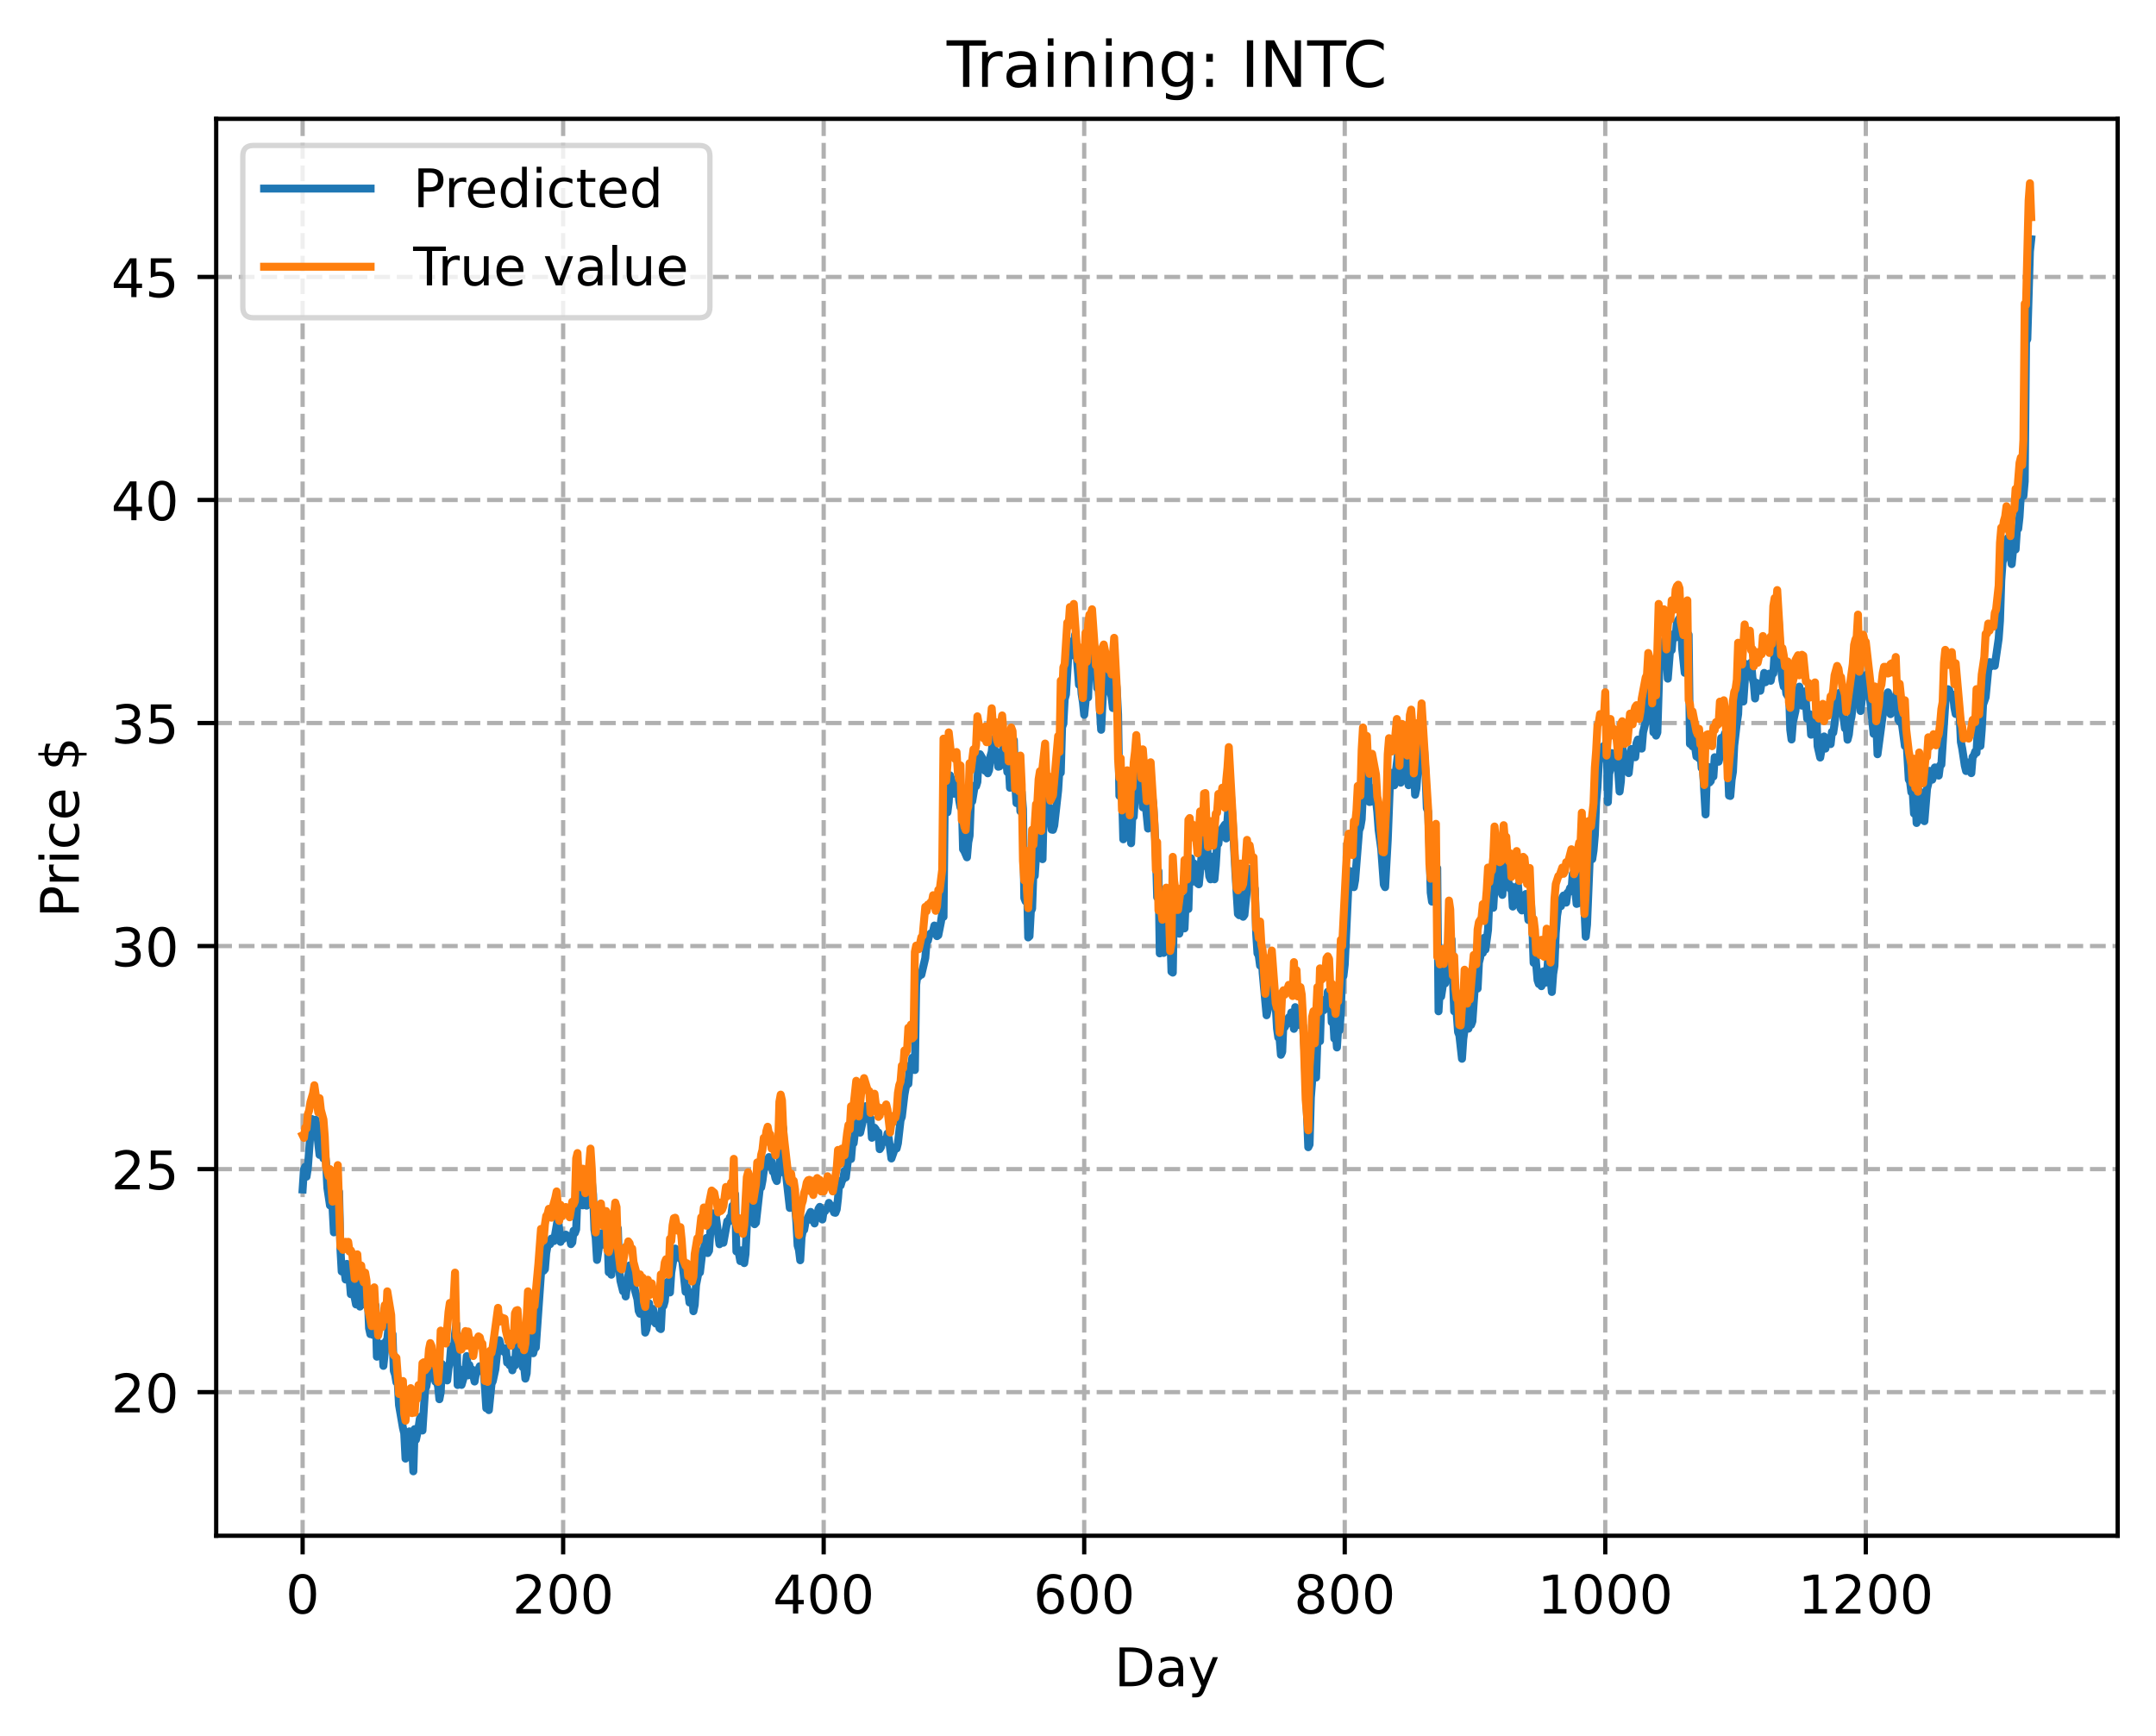 <?xml version="1.0" encoding="utf-8" standalone="no"?>
<!DOCTYPE svg PUBLIC "-//W3C//DTD SVG 1.1//EN"
  "http://www.w3.org/Graphics/SVG/1.1/DTD/svg11.dtd">
<!-- Created with matplotlib (https://matplotlib.org/) -->
<svg height="325.986pt" version="1.1" viewBox="0 0 404.923 325.986" width="404.923pt" xmlns="http://www.w3.org/2000/svg" xmlns:xlink="http://www.w3.org/1999/xlink">
 <defs>
  <style type="text/css">
*{stroke-linecap:butt;stroke-linejoin:round;}
  </style>
 </defs>
 <g id="figure_1">
  <g id="patch_1">
   <path d="M 0 325.986 
L 404.923 325.986 
L 404.923 0 
L 0 0 
z
" style="fill:#ffffff;"/>
  </g>
  <g id="axes_1">
   <g id="patch_2">
    <path d="M 40.603 288.43 
L 397.723 288.43 
L 397.723 22.318 
L 40.603 22.318 
z
" style="fill:#ffffff;"/>
   </g>
   <g id="matplotlib.axis_1">
    <g id="xtick_1">
     <g id="line2d_1">
      <path clip-path="url(#pe023643f64)" d="M 56.836 288.43 
L 56.836 22.318 
" style="fill:none;stroke:#b0b0b0;stroke-dasharray:2.96,1.28;stroke-dashoffset:0;stroke-width:0.8;"/>
     </g>
     <g id="line2d_2">
      <defs>
       <path d="M 0 0 
L 0 3.5 
" id="mb04c80a309" style="stroke:#000000;stroke-width:0.8;"/>
      </defs>
      <g>
       <use style="stroke:#000000;stroke-width:0.8;" x="56.836" xlink:href="#mb04c80a309" y="288.43"/>
      </g>
     </g>
     <g id="text_1">
      <!-- 0 -->
      <defs>
       <path d="M 31.781 66.406 
Q 24.172 66.406 20.328 58.906 
Q 16.5 51.422 16.5 36.375 
Q 16.5 21.391 20.328 13.891 
Q 24.172 6.391 31.781 6.391 
Q 39.453 6.391 43.281 13.891 
Q 47.125 21.391 47.125 36.375 
Q 47.125 51.422 43.281 58.906 
Q 39.453 66.406 31.781 66.406 
z
M 31.781 74.219 
Q 44.047 74.219 50.516 64.516 
Q 56.984 54.828 56.984 36.375 
Q 56.984 17.969 50.516 8.266 
Q 44.047 -1.422 31.781 -1.422 
Q 19.531 -1.422 13.062 8.266 
Q 6.594 17.969 6.594 36.375 
Q 6.594 54.828 13.062 64.516 
Q 19.531 74.219 31.781 74.219 
z
" id="DejaVuSans-48"/>
      </defs>
      <g transform="translate(53.655 303.029)scale(0.1 -0.1)">
       <use xlink:href="#DejaVuSans-48"/>
      </g>
     </g>
    </g>
    <g id="xtick_2">
     <g id="line2d_3">
      <path clip-path="url(#pe023643f64)" d="M 105.766 288.43 
L 105.766 22.318 
" style="fill:none;stroke:#b0b0b0;stroke-dasharray:2.96,1.28;stroke-dashoffset:0;stroke-width:0.8;"/>
     </g>
     <g id="line2d_4">
      <g>
       <use style="stroke:#000000;stroke-width:0.8;" x="105.766" xlink:href="#mb04c80a309" y="288.43"/>
      </g>
     </g>
     <g id="text_2">
      <!-- 200 -->
      <defs>
       <path d="M 19.188 8.297 
L 53.609 8.297 
L 53.609 0 
L 7.328 0 
L 7.328 8.297 
Q 12.938 14.109 22.625 23.891 
Q 32.328 33.688 34.812 36.531 
Q 39.547 41.844 41.422 45.531 
Q 43.312 49.219 43.312 52.781 
Q 43.312 58.594 39.234 62.25 
Q 35.156 65.922 28.609 65.922 
Q 23.969 65.922 18.812 64.312 
Q 13.672 62.703 7.812 59.422 
L 7.812 69.391 
Q 13.766 71.781 18.938 73 
Q 24.125 74.219 28.422 74.219 
Q 39.75 74.219 46.484 68.547 
Q 53.219 62.891 53.219 53.422 
Q 53.219 48.922 51.531 44.891 
Q 49.859 40.875 45.406 35.406 
Q 44.188 33.984 37.641 27.219 
Q 31.109 20.453 19.188 8.297 
z
" id="DejaVuSans-50"/>
      </defs>
      <g transform="translate(96.223 303.029)scale(0.1 -0.1)">
       <use xlink:href="#DejaVuSans-50"/>
       <use x="63.623" xlink:href="#DejaVuSans-48"/>
       <use x="127.246" xlink:href="#DejaVuSans-48"/>
      </g>
     </g>
    </g>
    <g id="xtick_3">
     <g id="line2d_5">
      <path clip-path="url(#pe023643f64)" d="M 154.697 288.43 
L 154.697 22.318 
" style="fill:none;stroke:#b0b0b0;stroke-dasharray:2.96,1.28;stroke-dashoffset:0;stroke-width:0.8;"/>
     </g>
     <g id="line2d_6">
      <g>
       <use style="stroke:#000000;stroke-width:0.8;" x="154.697" xlink:href="#mb04c80a309" y="288.43"/>
      </g>
     </g>
     <g id="text_3">
      <!-- 400 -->
      <defs>
       <path d="M 37.797 64.312 
L 12.891 25.391 
L 37.797 25.391 
z
M 35.203 72.906 
L 47.609 72.906 
L 47.609 25.391 
L 58.016 25.391 
L 58.016 17.188 
L 47.609 17.188 
L 47.609 0 
L 37.797 0 
L 37.797 17.188 
L 4.891 17.188 
L 4.891 26.703 
z
" id="DejaVuSans-52"/>
      </defs>
      <g transform="translate(145.153 303.029)scale(0.1 -0.1)">
       <use xlink:href="#DejaVuSans-52"/>
       <use x="63.623" xlink:href="#DejaVuSans-48"/>
       <use x="127.246" xlink:href="#DejaVuSans-48"/>
      </g>
     </g>
    </g>
    <g id="xtick_4">
     <g id="line2d_7">
      <path clip-path="url(#pe023643f64)" d="M 203.628 288.43 
L 203.628 22.318 
" style="fill:none;stroke:#b0b0b0;stroke-dasharray:2.96,1.28;stroke-dashoffset:0;stroke-width:0.8;"/>
     </g>
     <g id="line2d_8">
      <g>
       <use style="stroke:#000000;stroke-width:0.8;" x="203.628" xlink:href="#mb04c80a309" y="288.43"/>
      </g>
     </g>
     <g id="text_4">
      <!-- 600 -->
      <defs>
       <path d="M 33.016 40.375 
Q 26.375 40.375 22.484 35.828 
Q 18.609 31.297 18.609 23.391 
Q 18.609 15.531 22.484 10.953 
Q 26.375 6.391 33.016 6.391 
Q 39.656 6.391 43.531 10.953 
Q 47.406 15.531 47.406 23.391 
Q 47.406 31.297 43.531 35.828 
Q 39.656 40.375 33.016 40.375 
z
M 52.594 71.297 
L 52.594 62.312 
Q 48.875 64.062 45.094 64.984 
Q 41.312 65.922 37.594 65.922 
Q 27.828 65.922 22.672 59.328 
Q 17.531 52.734 16.797 39.406 
Q 19.672 43.656 24.016 45.922 
Q 28.375 48.188 33.594 48.188 
Q 44.578 48.188 50.953 41.516 
Q 57.328 34.859 57.328 23.391 
Q 57.328 12.156 50.688 5.359 
Q 44.047 -1.422 33.016 -1.422 
Q 20.359 -1.422 13.672 8.266 
Q 6.984 17.969 6.984 36.375 
Q 6.984 53.656 15.188 63.938 
Q 23.391 74.219 37.203 74.219 
Q 40.922 74.219 44.703 73.484 
Q 48.484 72.75 52.594 71.297 
z
" id="DejaVuSans-54"/>
      </defs>
      <g transform="translate(194.084 303.029)scale(0.1 -0.1)">
       <use xlink:href="#DejaVuSans-54"/>
       <use x="63.623" xlink:href="#DejaVuSans-48"/>
       <use x="127.246" xlink:href="#DejaVuSans-48"/>
      </g>
     </g>
    </g>
    <g id="xtick_5">
     <g id="line2d_9">
      <path clip-path="url(#pe023643f64)" d="M 252.558 288.43 
L 252.558 22.318 
" style="fill:none;stroke:#b0b0b0;stroke-dasharray:2.96,1.28;stroke-dashoffset:0;stroke-width:0.8;"/>
     </g>
     <g id="line2d_10">
      <g>
       <use style="stroke:#000000;stroke-width:0.8;" x="252.558" xlink:href="#mb04c80a309" y="288.43"/>
      </g>
     </g>
     <g id="text_5">
      <!-- 800 -->
      <defs>
       <path d="M 31.781 34.625 
Q 24.75 34.625 20.719 30.859 
Q 16.703 27.094 16.703 20.516 
Q 16.703 13.922 20.719 10.156 
Q 24.75 6.391 31.781 6.391 
Q 38.812 6.391 42.859 10.172 
Q 46.922 13.969 46.922 20.516 
Q 46.922 27.094 42.891 30.859 
Q 38.875 34.625 31.781 34.625 
z
M 21.922 38.812 
Q 15.578 40.375 12.031 44.719 
Q 8.5 49.078 8.5 55.328 
Q 8.5 64.062 14.719 69.141 
Q 20.953 74.219 31.781 74.219 
Q 42.672 74.219 48.875 69.141 
Q 55.078 64.062 55.078 55.328 
Q 55.078 49.078 51.531 44.719 
Q 48 40.375 41.703 38.812 
Q 48.828 37.156 52.797 32.312 
Q 56.781 27.484 56.781 20.516 
Q 56.781 9.906 50.312 4.234 
Q 43.844 -1.422 31.781 -1.422 
Q 19.734 -1.422 13.25 4.234 
Q 6.781 9.906 6.781 20.516 
Q 6.781 27.484 10.781 32.312 
Q 14.797 37.156 21.922 38.812 
z
M 18.312 54.391 
Q 18.312 48.734 21.844 45.562 
Q 25.391 42.391 31.781 42.391 
Q 38.141 42.391 41.719 45.562 
Q 45.312 48.734 45.312 54.391 
Q 45.312 60.062 41.719 63.234 
Q 38.141 66.406 31.781 66.406 
Q 25.391 66.406 21.844 63.234 
Q 18.312 60.062 18.312 54.391 
z
" id="DejaVuSans-56"/>
      </defs>
      <g transform="translate(243.015 303.029)scale(0.1 -0.1)">
       <use xlink:href="#DejaVuSans-56"/>
       <use x="63.623" xlink:href="#DejaVuSans-48"/>
       <use x="127.246" xlink:href="#DejaVuSans-48"/>
      </g>
     </g>
    </g>
    <g id="xtick_6">
     <g id="line2d_11">
      <path clip-path="url(#pe023643f64)" d="M 301.489 288.43 
L 301.489 22.318 
" style="fill:none;stroke:#b0b0b0;stroke-dasharray:2.96,1.28;stroke-dashoffset:0;stroke-width:0.8;"/>
     </g>
     <g id="line2d_12">
      <g>
       <use style="stroke:#000000;stroke-width:0.8;" x="301.489" xlink:href="#mb04c80a309" y="288.43"/>
      </g>
     </g>
     <g id="text_6">
      <!-- 1000 -->
      <defs>
       <path d="M 12.406 8.297 
L 28.516 8.297 
L 28.516 63.922 
L 10.984 60.406 
L 10.984 69.391 
L 28.422 72.906 
L 38.281 72.906 
L 38.281 8.297 
L 54.391 8.297 
L 54.391 0 
L 12.406 0 
z
" id="DejaVuSans-49"/>
      </defs>
      <g transform="translate(288.764 303.029)scale(0.1 -0.1)">
       <use xlink:href="#DejaVuSans-49"/>
       <use x="63.623" xlink:href="#DejaVuSans-48"/>
       <use x="127.246" xlink:href="#DejaVuSans-48"/>
       <use x="190.869" xlink:href="#DejaVuSans-48"/>
      </g>
     </g>
    </g>
    <g id="xtick_7">
     <g id="line2d_13">
      <path clip-path="url(#pe023643f64)" d="M 350.419 288.43 
L 350.419 22.318 
" style="fill:none;stroke:#b0b0b0;stroke-dasharray:2.96,1.28;stroke-dashoffset:0;stroke-width:0.8;"/>
     </g>
     <g id="line2d_14">
      <g>
       <use style="stroke:#000000;stroke-width:0.8;" x="350.419" xlink:href="#mb04c80a309" y="288.43"/>
      </g>
     </g>
     <g id="text_7">
      <!-- 1200 -->
      <g transform="translate(337.694 303.029)scale(0.1 -0.1)">
       <use xlink:href="#DejaVuSans-49"/>
       <use x="63.623" xlink:href="#DejaVuSans-50"/>
       <use x="127.246" xlink:href="#DejaVuSans-48"/>
       <use x="190.869" xlink:href="#DejaVuSans-48"/>
      </g>
     </g>
    </g>
    <g id="text_8">
     <!-- Day -->
     <defs>
      <path d="M 19.672 64.797 
L 19.672 8.109 
L 31.594 8.109 
Q 46.688 8.109 53.688 14.938 
Q 60.688 21.781 60.688 36.531 
Q 60.688 51.172 53.688 57.984 
Q 46.688 64.797 31.594 64.797 
z
M 9.812 72.906 
L 30.078 72.906 
Q 51.266 72.906 61.172 64.094 
Q 71.094 55.281 71.094 36.531 
Q 71.094 17.672 61.125 8.828 
Q 51.172 0 30.078 0 
L 9.812 0 
z
" id="DejaVuSans-68"/>
      <path d="M 34.281 27.484 
Q 23.391 27.484 19.188 25 
Q 14.984 22.516 14.984 16.5 
Q 14.984 11.719 18.141 8.906 
Q 21.297 6.109 26.703 6.109 
Q 34.188 6.109 38.703 11.406 
Q 43.219 16.703 43.219 25.484 
L 43.219 27.484 
z
M 52.203 31.203 
L 52.203 0 
L 43.219 0 
L 43.219 8.297 
Q 40.141 3.328 35.547 0.953 
Q 30.953 -1.422 24.312 -1.422 
Q 15.922 -1.422 10.953 3.297 
Q 6 8.016 6 15.922 
Q 6 25.141 12.172 29.828 
Q 18.359 34.516 30.609 34.516 
L 43.219 34.516 
L 43.219 35.406 
Q 43.219 41.609 39.141 45 
Q 35.062 48.391 27.688 48.391 
Q 23 48.391 18.547 47.266 
Q 14.109 46.141 10.016 43.891 
L 10.016 52.203 
Q 14.938 54.109 19.578 55.047 
Q 24.219 56 28.609 56 
Q 40.484 56 46.344 49.844 
Q 52.203 43.703 52.203 31.203 
z
" id="DejaVuSans-97"/>
      <path d="M 32.172 -5.078 
Q 28.375 -14.844 24.75 -17.812 
Q 21.141 -20.797 15.094 -20.797 
L 7.906 -20.797 
L 7.906 -13.281 
L 13.188 -13.281 
Q 16.891 -13.281 18.938 -11.516 
Q 21 -9.766 23.484 -3.219 
L 25.094 0.875 
L 2.984 54.688 
L 12.5 54.688 
L 29.594 11.922 
L 46.688 54.688 
L 56.203 54.688 
z
" id="DejaVuSans-121"/>
     </defs>
     <g transform="translate(209.29 316.707)scale(0.1 -0.1)">
      <use xlink:href="#DejaVuSans-68"/>
      <use x="77.002" xlink:href="#DejaVuSans-97"/>
      <use x="138.281" xlink:href="#DejaVuSans-121"/>
     </g>
    </g>
   </g>
   <g id="matplotlib.axis_2">
    <g id="ytick_1">
     <g id="line2d_15">
      <path clip-path="url(#pe023643f64)" d="M 40.603 261.466 
L 397.723 261.466 
" style="fill:none;stroke:#b0b0b0;stroke-dasharray:2.96,1.28;stroke-dashoffset:0;stroke-width:0.8;"/>
     </g>
     <g id="line2d_16">
      <defs>
       <path d="M 0 0 
L -3.5 0 
" id="m53a81fc2b8" style="stroke:#000000;stroke-width:0.8;"/>
      </defs>
      <g>
       <use style="stroke:#000000;stroke-width:0.8;" x="40.603" xlink:href="#m53a81fc2b8" y="261.466"/>
      </g>
     </g>
     <g id="text_9">
      <!-- 20 -->
      <g transform="translate(20.878 265.266)scale(0.1 -0.1)">
       <use xlink:href="#DejaVuSans-50"/>
       <use x="63.623" xlink:href="#DejaVuSans-48"/>
      </g>
     </g>
    </g>
    <g id="ytick_2">
     <g id="line2d_17">
      <path clip-path="url(#pe023643f64)" d="M 40.603 219.575 
L 397.723 219.575 
" style="fill:none;stroke:#b0b0b0;stroke-dasharray:2.96,1.28;stroke-dashoffset:0;stroke-width:0.8;"/>
     </g>
     <g id="line2d_18">
      <g>
       <use style="stroke:#000000;stroke-width:0.8;" x="40.603" xlink:href="#m53a81fc2b8" y="219.575"/>
      </g>
     </g>
     <g id="text_10">
      <!-- 25 -->
      <defs>
       <path d="M 10.797 72.906 
L 49.516 72.906 
L 49.516 64.594 
L 19.828 64.594 
L 19.828 46.734 
Q 21.969 47.469 24.109 47.828 
Q 26.266 48.188 28.422 48.188 
Q 40.625 48.188 47.75 41.5 
Q 54.891 34.812 54.891 23.391 
Q 54.891 11.625 47.562 5.094 
Q 40.234 -1.422 26.906 -1.422 
Q 22.312 -1.422 17.547 -0.641 
Q 12.797 0.141 7.719 1.703 
L 7.719 11.625 
Q 12.109 9.234 16.797 8.062 
Q 21.484 6.891 26.703 6.891 
Q 35.156 6.891 40.078 11.328 
Q 45.016 15.766 45.016 23.391 
Q 45.016 31 40.078 35.438 
Q 35.156 39.891 26.703 39.891 
Q 22.75 39.891 18.812 39.016 
Q 14.891 38.141 10.797 36.281 
z
" id="DejaVuSans-53"/>
      </defs>
      <g transform="translate(20.878 223.374)scale(0.1 -0.1)">
       <use xlink:href="#DejaVuSans-50"/>
       <use x="63.623" xlink:href="#DejaVuSans-53"/>
      </g>
     </g>
    </g>
    <g id="ytick_3">
     <g id="line2d_19">
      <path clip-path="url(#pe023643f64)" d="M 40.603 177.683 
L 397.723 177.683 
" style="fill:none;stroke:#b0b0b0;stroke-dasharray:2.96,1.28;stroke-dashoffset:0;stroke-width:0.8;"/>
     </g>
     <g id="line2d_20">
      <g>
       <use style="stroke:#000000;stroke-width:0.8;" x="40.603" xlink:href="#m53a81fc2b8" y="177.683"/>
      </g>
     </g>
     <g id="text_11">
      <!-- 30 -->
      <defs>
       <path d="M 40.578 39.312 
Q 47.656 37.797 51.625 33 
Q 55.609 28.219 55.609 21.188 
Q 55.609 10.406 48.188 4.484 
Q 40.766 -1.422 27.094 -1.422 
Q 22.516 -1.422 17.656 -0.516 
Q 12.797 0.391 7.625 2.203 
L 7.625 11.719 
Q 11.719 9.328 16.594 8.109 
Q 21.484 6.891 26.812 6.891 
Q 36.078 6.891 40.938 10.547 
Q 45.797 14.203 45.797 21.188 
Q 45.797 27.641 41.281 31.266 
Q 36.766 34.906 28.719 34.906 
L 20.219 34.906 
L 20.219 43.016 
L 29.109 43.016 
Q 36.375 43.016 40.234 45.922 
Q 44.094 48.828 44.094 54.297 
Q 44.094 59.906 40.109 62.906 
Q 36.141 65.922 28.719 65.922 
Q 24.656 65.922 20.016 65.031 
Q 15.375 64.156 9.812 62.312 
L 9.812 71.094 
Q 15.438 72.656 20.344 73.438 
Q 25.25 74.219 29.594 74.219 
Q 40.828 74.219 47.359 69.109 
Q 53.906 64.016 53.906 55.328 
Q 53.906 49.266 50.438 45.094 
Q 46.969 40.922 40.578 39.312 
z
" id="DejaVuSans-51"/>
      </defs>
      <g transform="translate(20.878 181.482)scale(0.1 -0.1)">
       <use xlink:href="#DejaVuSans-51"/>
       <use x="63.623" xlink:href="#DejaVuSans-48"/>
      </g>
     </g>
    </g>
    <g id="ytick_4">
     <g id="line2d_21">
      <path clip-path="url(#pe023643f64)" d="M 40.603 135.792 
L 397.723 135.792 
" style="fill:none;stroke:#b0b0b0;stroke-dasharray:2.96,1.28;stroke-dashoffset:0;stroke-width:0.8;"/>
     </g>
     <g id="line2d_22">
      <g>
       <use style="stroke:#000000;stroke-width:0.8;" x="40.603" xlink:href="#m53a81fc2b8" y="135.792"/>
      </g>
     </g>
     <g id="text_12">
      <!-- 35 -->
      <g transform="translate(20.878 139.591)scale(0.1 -0.1)">
       <use xlink:href="#DejaVuSans-51"/>
       <use x="63.623" xlink:href="#DejaVuSans-53"/>
      </g>
     </g>
    </g>
    <g id="ytick_5">
     <g id="line2d_23">
      <path clip-path="url(#pe023643f64)" d="M 40.603 93.9 
L 397.723 93.9 
" style="fill:none;stroke:#b0b0b0;stroke-dasharray:2.96,1.28;stroke-dashoffset:0;stroke-width:0.8;"/>
     </g>
     <g id="line2d_24">
      <g>
       <use style="stroke:#000000;stroke-width:0.8;" x="40.603" xlink:href="#m53a81fc2b8" y="93.9"/>
      </g>
     </g>
     <g id="text_13">
      <!-- 40 -->
      <g transform="translate(20.878 97.699)scale(0.1 -0.1)">
       <use xlink:href="#DejaVuSans-52"/>
       <use x="63.623" xlink:href="#DejaVuSans-48"/>
      </g>
     </g>
    </g>
    <g id="ytick_6">
     <g id="line2d_25">
      <path clip-path="url(#pe023643f64)" d="M 40.603 52.009 
L 397.723 52.009 
" style="fill:none;stroke:#b0b0b0;stroke-dasharray:2.96,1.28;stroke-dashoffset:0;stroke-width:0.8;"/>
     </g>
     <g id="line2d_26">
      <g>
       <use style="stroke:#000000;stroke-width:0.8;" x="40.603" xlink:href="#m53a81fc2b8" y="52.009"/>
      </g>
     </g>
     <g id="text_14">
      <!-- 45 -->
      <g transform="translate(20.878 55.808)scale(0.1 -0.1)">
       <use xlink:href="#DejaVuSans-52"/>
       <use x="63.623" xlink:href="#DejaVuSans-53"/>
      </g>
     </g>
    </g>
    <g id="text_15">
     <!-- Price $ -->
     <defs>
      <path d="M 19.672 64.797 
L 19.672 37.406 
L 32.078 37.406 
Q 38.969 37.406 42.719 40.969 
Q 46.484 44.531 46.484 51.125 
Q 46.484 57.672 42.719 61.234 
Q 38.969 64.797 32.078 64.797 
z
M 9.812 72.906 
L 32.078 72.906 
Q 44.344 72.906 50.609 67.359 
Q 56.891 61.812 56.891 51.125 
Q 56.891 40.328 50.609 34.812 
Q 44.344 29.297 32.078 29.297 
L 19.672 29.297 
L 19.672 0 
L 9.812 0 
z
" id="DejaVuSans-80"/>
      <path d="M 41.109 46.297 
Q 39.594 47.172 37.812 47.578 
Q 36.031 48 33.891 48 
Q 26.266 48 22.188 43.047 
Q 18.109 38.094 18.109 28.812 
L 18.109 0 
L 9.078 0 
L 9.078 54.688 
L 18.109 54.688 
L 18.109 46.188 
Q 20.953 51.172 25.484 53.578 
Q 30.031 56 36.531 56 
Q 37.453 56 38.578 55.875 
Q 39.703 55.766 41.062 55.516 
z
" id="DejaVuSans-114"/>
      <path d="M 9.422 54.688 
L 18.406 54.688 
L 18.406 0 
L 9.422 0 
z
M 9.422 75.984 
L 18.406 75.984 
L 18.406 64.594 
L 9.422 64.594 
z
" id="DejaVuSans-105"/>
      <path d="M 48.781 52.594 
L 48.781 44.188 
Q 44.969 46.297 41.141 47.344 
Q 37.312 48.391 33.406 48.391 
Q 24.656 48.391 19.812 42.844 
Q 14.984 37.312 14.984 27.297 
Q 14.984 17.281 19.812 11.734 
Q 24.656 6.203 33.406 6.203 
Q 37.312 6.203 41.141 7.25 
Q 44.969 8.297 48.781 10.406 
L 48.781 2.094 
Q 45.016 0.344 40.984 -0.531 
Q 36.969 -1.422 32.422 -1.422 
Q 20.062 -1.422 12.781 6.344 
Q 5.516 14.109 5.516 27.297 
Q 5.516 40.672 12.859 48.328 
Q 20.219 56 33.016 56 
Q 37.156 56 41.109 55.141 
Q 45.062 54.297 48.781 52.594 
z
" id="DejaVuSans-99"/>
      <path d="M 56.203 29.594 
L 56.203 25.203 
L 14.891 25.203 
Q 15.484 15.922 20.484 11.062 
Q 25.484 6.203 34.422 6.203 
Q 39.594 6.203 44.453 7.469 
Q 49.312 8.734 54.109 11.281 
L 54.109 2.781 
Q 49.266 0.734 44.188 -0.344 
Q 39.109 -1.422 33.891 -1.422 
Q 20.797 -1.422 13.156 6.188 
Q 5.516 13.812 5.516 26.812 
Q 5.516 40.234 12.766 48.109 
Q 20.016 56 32.328 56 
Q 43.359 56 49.781 48.891 
Q 56.203 41.797 56.203 29.594 
z
M 47.219 32.234 
Q 47.125 39.594 43.094 43.984 
Q 39.062 48.391 32.422 48.391 
Q 24.906 48.391 20.391 44.141 
Q 15.875 39.891 15.188 32.172 
z
" id="DejaVuSans-101"/>
      <path id="DejaVuSans-32"/>
      <path d="M 33.797 -14.703 
L 28.906 -14.703 
L 28.859 0 
Q 23.734 0.094 18.609 1.188 
Q 13.484 2.297 8.297 4.5 
L 8.297 13.281 
Q 13.281 10.156 18.375 8.562 
Q 23.484 6.984 28.906 6.938 
L 28.906 29.203 
Q 18.109 30.953 13.203 35.156 
Q 8.297 39.359 8.297 46.688 
Q 8.297 54.641 13.625 59.219 
Q 18.953 63.812 28.906 64.5 
L 28.906 75.984 
L 33.797 75.984 
L 33.797 64.656 
Q 38.328 64.453 42.578 63.688 
Q 46.828 62.938 50.875 61.625 
L 50.875 53.078 
Q 46.828 55.125 42.547 56.25 
Q 38.281 57.375 33.797 57.562 
L 33.797 36.719 
Q 44.875 35.016 50.094 30.609 
Q 55.328 26.219 55.328 18.609 
Q 55.328 10.359 49.781 5.594 
Q 44.234 0.828 33.797 0.094 
z
M 28.906 37.594 
L 28.906 57.625 
Q 23.25 56.984 20.266 54.391 
Q 17.281 51.812 17.281 47.516 
Q 17.281 43.312 20.031 40.969 
Q 22.797 38.625 28.906 37.594 
z
M 33.797 28.219 
L 33.797 7.078 
Q 39.984 7.906 43.141 10.594 
Q 46.297 13.281 46.297 17.672 
Q 46.297 21.969 43.281 24.5 
Q 40.281 27.047 33.797 28.219 
z
" id="DejaVuSans-36"/>
     </defs>
     <g transform="translate(14.798 172.342)rotate(-90)scale(0.1 -0.1)">
      <use xlink:href="#DejaVuSans-80"/>
      <use x="58.553" xlink:href="#DejaVuSans-114"/>
      <use x="99.666" xlink:href="#DejaVuSans-105"/>
      <use x="127.449" xlink:href="#DejaVuSans-99"/>
      <use x="182.43" xlink:href="#DejaVuSans-101"/>
      <use x="243.953" xlink:href="#DejaVuSans-32"/>
      <use x="275.74" xlink:href="#DejaVuSans-36"/>
     </g>
    </g>
   </g>
   <g id="line2d_27">
    <path clip-path="url(#pe023643f64)" d="M 56.836 223.407 
L 57.081 219.664 
L 57.325 219.126 
L 57.57 220.992 
L 57.814 219.387 
L 58.304 212.758 
L 58.548 210.16 
L 58.793 210.944 
L 59.038 211.288 
L 59.282 210.291 
L 60.016 216.905 
L 60.261 212.354 
L 60.506 214.374 
L 60.75 217.577 
L 60.995 216.214 
L 61.24 218.332 
L 61.484 223.108 
L 61.974 226.394 
L 62.218 224.595 
L 62.463 226.962 
L 62.708 231.455 
L 62.952 224.726 
L 63.197 227.177 
L 63.441 227.394 
L 63.686 223.833 
L 63.931 234.433 
L 64.175 238.803 
L 64.42 238.76 
L 64.665 238.543 
L 64.909 240.313 
L 65.154 237.372 
L 65.399 240.151 
L 65.643 240.016 
L 65.888 243.066 
L 66.133 242.38 
L 66.377 240.507 
L 66.622 243.731 
L 66.867 244.996 
L 67.111 241.883 
L 67.356 240.328 
L 67.601 245.395 
L 67.845 242.571 
L 68.09 241.548 
L 68.335 244.957 
L 68.579 243.285 
L 69.069 243.457 
L 69.313 249.462 
L 69.558 250.569 
L 69.802 248.444 
L 70.047 250.711 
L 70.292 248.825 
L 70.536 245.169 
L 70.781 254.808 
L 71.026 252.624 
L 71.515 253.47 
L 71.76 252.391 
L 72.004 256.53 
L 72.494 251.873 
L 72.738 251.589 
L 72.983 249.067 
L 73.228 248.596 
L 73.472 251.591 
L 73.717 250.561 
L 73.962 257.455 
L 74.206 258.183 
L 74.451 259.606 
L 74.696 259.484 
L 74.94 263.893 
L 75.674 268.161 
L 75.919 269.22 
L 76.163 273.946 
L 76.408 272.767 
L 76.653 270.152 
L 76.897 268.837 
L 77.142 271.337 
L 77.387 271.192 
L 77.631 276.334 
L 77.876 268.405 
L 78.121 270.406 
L 78.61 268.091 
L 78.855 266.422 
L 79.099 266.012 
L 79.344 268.67 
L 79.833 260.993 
L 80.078 260.392 
L 80.567 257.326 
L 80.812 256.806 
L 81.056 255.517 
L 81.301 255.674 
L 81.546 258.701 
L 81.79 259.512 
L 82.035 259.495 
L 82.28 260.386 
L 82.524 262.792 
L 82.769 261.509 
L 83.014 256.191 
L 83.258 257.703 
L 83.503 257.046 
L 83.748 257.264 
L 83.992 259.262 
L 84.237 256.954 
L 84.482 255.862 
L 84.726 252.889 
L 84.971 253.3 
L 85.216 253.984 
L 85.46 250.525 
L 85.705 248.652 
L 85.95 260.118 
L 86.194 257.085 
L 86.439 257.648 
L 86.684 260.101 
L 87.417 257.594 
L 87.662 254.687 
L 87.907 258.315 
L 88.151 256.345 
L 88.396 257.77 
L 88.641 257.181 
L 89.13 259.469 
L 89.375 257.957 
L 89.619 257.385 
L 89.864 257.151 
L 90.109 256.59 
L 90.353 257.523 
L 90.598 257.611 
L 90.843 257 
L 91.332 264.483 
L 91.577 263.897 
L 91.821 264.838 
L 92.311 259.909 
L 92.555 259.39 
L 93.044 257.129 
L 93.534 252.483 
L 93.778 251.713 
L 94.268 253.702 
L 94.512 253.433 
L 94.757 253.975 
L 95.002 253.222 
L 95.246 255.923 
L 95.491 255.617 
L 95.736 256.423 
L 95.98 255.44 
L 96.225 257.361 
L 96.47 255.699 
L 96.714 256.481 
L 96.959 252.821 
L 97.204 252.247 
L 97.448 251.099 
L 97.693 254.38 
L 97.938 253.74 
L 98.182 256.789 
L 98.427 256.504 
L 98.672 258.924 
L 98.916 257.947 
L 99.405 249.294 
L 99.65 252.966 
L 99.895 252.225 
L 100.139 254.159 
L 100.384 253.136 
L 100.629 253.097 
L 101.607 239.062 
L 101.852 236.436 
L 102.097 238.661 
L 102.341 238.365 
L 102.586 235.375 
L 102.831 233.984 
L 103.075 233.677 
L 103.32 233.671 
L 103.565 232.622 
L 103.809 232.678 
L 104.054 233.087 
L 104.788 228.786 
L 105.277 233.243 
L 105.522 232.5 
L 105.766 232.694 
L 106.256 231.882 
L 106.745 232.189 
L 106.99 232.207 
L 107.234 233.663 
L 107.479 233.34 
L 107.724 231.148 
L 107.968 231.574 
L 108.213 230.902 
L 108.458 224.465 
L 108.702 221.186 
L 108.947 223.119 
L 109.192 226.219 
L 109.436 226.381 
L 109.681 223.448 
L 110.17 226.438 
L 110.415 225.489 
L 110.66 225.104 
L 110.904 224.028 
L 111.149 221.879 
L 111.393 224.388 
L 111.638 230.927 
L 111.883 232.524 
L 112.127 236.634 
L 112.861 231.637 
L 113.106 232.7 
L 113.351 231.564 
L 113.84 234.035 
L 114.085 231.279 
L 114.329 238.953 
L 114.574 238.616 
L 114.819 239.408 
L 115.063 232.344 
L 115.308 233.722 
L 115.553 233.023 
L 115.797 230.701 
L 116.042 230.713 
L 116.287 238.339 
L 116.531 240.559 
L 117.02 242.516 
L 117.265 241.362 
L 117.51 243.49 
L 118.244 237.664 
L 118.488 238.094 
L 118.733 239.051 
L 119.222 242.231 
L 119.712 244.008 
L 119.956 246.217 
L 120.201 246.747 
L 120.446 244.29 
L 120.69 246.441 
L 120.935 246.136 
L 121.18 250.283 
L 121.424 249.638 
L 121.669 247.785 
L 121.914 244.773 
L 122.158 248.114 
L 122.403 247.795 
L 122.648 245.835 
L 123.137 248.57 
L 123.381 247.619 
L 123.871 249.453 
L 124.115 249.62 
L 124.36 244.804 
L 124.605 245.265 
L 124.849 244.405 
L 125.094 241.823 
L 125.339 240.771 
L 125.583 242.347 
L 125.828 242.744 
L 126.073 239.01 
L 126.807 234.495 
L 127.051 234.803 
L 127.296 235.968 
L 127.541 235.072 
L 127.785 236.427 
L 128.03 235.739 
L 128.764 242.635 
L 129.008 241.754 
L 129.253 242.711 
L 129.498 244.635 
L 129.742 243.346 
L 129.987 242.76 
L 130.232 246.264 
L 130.476 245.072 
L 130.721 241.383 
L 131.21 238.871 
L 131.455 238.991 
L 131.944 234.811 
L 132.189 234.769 
L 132.434 233.18 
L 132.678 232.515 
L 132.923 235.341 
L 133.168 234.908 
L 133.412 231.266 
L 133.657 230.556 
L 133.902 227.879 
L 134.146 228.231 
L 134.391 227.986 
L 135.125 233.687 
L 135.369 231.945 
L 135.614 232.991 
L 135.859 233.406 
L 136.593 229.355 
L 136.837 229.461 
L 137.082 228.625 
L 137.327 228.456 
L 137.571 226.45 
L 137.816 227.298 
L 138.061 224.277 
L 138.305 235.036 
L 138.55 234.631 
L 138.795 235.491 
L 139.039 236.853 
L 139.284 234.831 
L 139.773 237.227 
L 140.018 235.509 
L 140.507 224.968 
L 140.752 223.953 
L 140.996 224.24 
L 141.241 227.315 
L 141.486 228.318 
L 141.73 229.921 
L 141.975 229.647 
L 142.709 223.075 
L 142.954 223.023 
L 143.198 221.761 
L 143.688 217.985 
L 143.932 219.107 
L 144.177 217.796 
L 144.422 217.313 
L 144.666 218.922 
L 144.911 218.151 
L 145.156 220.056 
L 145.4 220.166 
L 145.645 221.306 
L 145.89 221.817 
L 146.134 219.871 
L 146.379 220.315 
L 146.624 214.046 
L 146.868 210.911 
L 147.113 212.054 
L 147.357 220.182 
L 147.602 220.354 
L 148.336 226.868 
L 148.581 225.467 
L 148.825 224.867 
L 149.07 226.837 
L 149.315 226.457 
L 149.559 229.451 
L 149.804 233.929 
L 150.049 234.734 
L 150.293 236.691 
L 150.538 232.437 
L 150.783 231.097 
L 151.027 230.987 
L 151.272 229.623 
L 152.251 227.616 
L 152.495 229.18 
L 152.74 228.479 
L 152.984 229.78 
L 153.229 228.47 
L 153.474 228.465 
L 153.718 227.046 
L 153.963 226.665 
L 154.452 229.039 
L 154.697 227.371 
L 154.942 227.49 
L 155.431 226.784 
L 155.676 225.916 
L 155.92 226.53 
L 156.165 226.413 
L 156.654 227.722 
L 156.899 227.779 
L 157.144 227.14 
L 157.388 225.032 
L 157.633 221.848 
L 157.878 222.647 
L 158.122 221.805 
L 158.367 221.435 
L 158.612 219.912 
L 158.856 221.137 
L 159.345 217.098 
L 159.59 216.712 
L 159.835 217.678 
L 160.079 214.766 
L 160.324 214.707 
L 161.058 208.602 
L 161.547 212.73 
L 162.037 210.602 
L 162.526 207.777 
L 162.771 207.73 
L 163.015 208.399 
L 163.26 210.31 
L 163.505 210.014 
L 163.749 213.69 
L 163.994 213.376 
L 164.239 211.794 
L 164.483 212.102 
L 164.728 213.382 
L 164.972 212.682 
L 165.217 215.827 
L 165.462 215.455 
L 165.706 214.142 
L 166.196 214.023 
L 166.44 214.474 
L 166.685 212.883 
L 166.93 213.879 
L 167.419 217.578 
L 168.153 215.475 
L 168.398 215.707 
L 168.642 214.718 
L 169.132 210.407 
L 169.376 209.755 
L 169.866 205.61 
L 170.11 204.233 
L 170.355 203.564 
L 170.6 203.573 
L 170.844 200.121 
L 171.089 201.038 
L 171.333 198.651 
L 171.578 200.416 
L 171.823 200.965 
L 172.067 184.949 
L 172.312 183.017 
L 172.557 183.412 
L 172.801 182.99 
L 173.046 183.061 
L 173.78 179.919 
L 174.025 176.942 
L 174.269 176.695 
L 174.514 175.666 
L 174.759 175.325 
L 175.003 175.314 
L 175.248 174.847 
L 175.493 173.829 
L 175.737 174.591 
L 175.982 175.822 
L 176.227 175.646 
L 176.716 173.187 
L 176.96 171.472 
L 177.205 172.197 
L 177.45 148.811 
L 177.694 152.465 
L 177.939 152.573 
L 178.184 150.631 
L 178.428 145.614 
L 178.673 146.285 
L 179.162 149.075 
L 179.896 147.272 
L 180.141 150.285 
L 180.386 151.619 
L 180.63 150.233 
L 180.875 159.507 
L 181.12 159.867 
L 181.609 161.015 
L 181.854 158.203 
L 182.098 156.963 
L 182.343 150.333 
L 182.588 150.517 
L 183.077 147.552 
L 183.321 147.661 
L 183.566 146.851 
L 183.811 141.969 
L 184.055 141.653 
L 184.789 142.895 
L 185.034 144.786 
L 185.279 143.336 
L 185.523 145.233 
L 185.768 144.628 
L 186.013 142.046 
L 186.257 141.192 
L 186.502 138.803 
L 186.747 141.192 
L 186.991 141.035 
L 187.236 142.031 
L 187.481 144.003 
L 187.725 143.944 
L 188.215 142.299 
L 188.459 139.988 
L 188.704 143.275 
L 188.948 142.368 
L 189.193 145.008 
L 189.438 143.37 
L 189.682 147.957 
L 189.927 147.794 
L 190.416 139.008 
L 190.661 147 
L 190.906 150.835 
L 191.15 147.923 
L 191.395 146.52 
L 191.64 152.365 
L 191.884 148.77 
L 192.129 151.947 
L 192.374 168.668 
L 192.618 169.279 
L 192.863 164.699 
L 193.108 176.06 
L 193.352 175.834 
L 193.597 171.221 
L 193.842 170.668 
L 194.086 163.741 
L 194.331 164.506 
L 194.82 157.191 
L 195.065 157.391 
L 195.309 152.387 
L 195.554 151.094 
L 195.799 161.363 
L 196.043 150.643 
L 196.533 146.004 
L 196.777 152.103 
L 197.022 151.577 
L 197.511 155.813 
L 197.756 155.854 
L 198.001 155.045 
L 198.735 148.438 
L 198.979 144.499 
L 199.224 145.143 
L 199.469 136.591 
L 199.713 135.892 
L 199.958 131.301 
L 200.203 130.421 
L 200.692 122.246 
L 200.936 123.251 
L 201.181 120.606 
L 201.426 120.407 
L 201.67 121.653 
L 201.915 119.204 
L 202.649 128.618 
L 202.894 126.749 
L 203.138 130.312 
L 203.383 131.855 
L 203.628 134.258 
L 203.872 131.822 
L 204.117 124.808 
L 204.362 130.993 
L 204.606 123.507 
L 204.851 120.464 
L 205.096 120.81 
L 205.34 119.602 
L 205.83 125.676 
L 206.074 129.255 
L 206.319 129.004 
L 206.808 137.063 
L 207.297 127.227 
L 207.542 126.844 
L 207.787 128.533 
L 208.031 127.131 
L 208.276 129.058 
L 208.765 130.834 
L 209.01 132.979 
L 209.499 127.043 
L 209.744 129.524 
L 209.989 134.173 
L 210.233 149.461 
L 210.478 149.658 
L 210.723 148.692 
L 210.967 157.631 
L 211.212 153.928 
L 211.701 153.401 
L 211.946 150.718 
L 212.435 158.366 
L 212.68 152.749 
L 212.924 153.404 
L 213.169 149.518 
L 213.414 147.742 
L 213.658 144.999 
L 213.903 147.565 
L 214.392 147.617 
L 214.637 151.63 
L 214.882 148.165 
L 215.616 155.615 
L 215.86 150.462 
L 216.105 148.927 
L 216.35 149.228 
L 216.594 151.034 
L 217.084 159.874 
L 217.328 168.521 
L 217.573 163.597 
L 217.818 179.055 
L 218.062 177.376 
L 218.307 176.888 
L 218.551 178.973 
L 218.796 177.205 
L 219.041 176.778 
L 219.285 172.342 
L 219.53 171.382 
L 219.775 174.549 
L 220.019 182.496 
L 220.264 182.669 
L 220.509 168.008 
L 220.753 170.531 
L 220.998 170.786 
L 221.243 174.988 
L 221.487 175.358 
L 222.221 171.765 
L 222.466 174.366 
L 222.711 168.709 
L 222.955 168.824 
L 223.2 170.716 
L 223.445 162.335 
L 223.689 161.19 
L 223.934 165.596 
L 224.179 162.117 
L 224.423 163.859 
L 224.668 163.429 
L 224.912 165.898 
L 225.157 166.084 
L 225.646 161.048 
L 226.136 162.63 
L 226.38 157.46 
L 226.625 156.43 
L 226.87 161.938 
L 227.114 164.585 
L 227.359 165.15 
L 227.604 160.892 
L 227.848 162.107 
L 228.093 165.143 
L 228.338 162.499 
L 228.582 158.519 
L 228.827 158.472 
L 229.072 156.131 
L 229.316 157.056 
L 229.561 155.596 
L 230.05 154.866 
L 230.295 157.471 
L 231.029 147.135 
L 231.518 154.359 
L 232.007 163.619 
L 232.497 171.647 
L 232.741 171.888 
L 232.986 167.781 
L 233.231 166.552 
L 233.475 172.183 
L 233.72 171.83 
L 234.209 166.871 
L 234.454 163.146 
L 234.699 164.625 
L 234.943 163.816 
L 235.433 166.293 
L 235.677 166.907 
L 235.922 175.306 
L 236.167 179.043 
L 236.411 179.497 
L 236.656 181.356 
L 236.9 178.062 
L 237.145 182.767 
L 237.879 190.679 
L 238.124 189.605 
L 238.368 185.718 
L 238.613 187.245 
L 238.858 186.962 
L 239.102 186.074 
L 239.592 188.935 
L 239.836 193.146 
L 240.081 194.866 
L 240.326 195.038 
L 240.57 198.106 
L 240.815 197.552 
L 241.06 191.775 
L 241.304 192.908 
L 241.549 192.399 
L 241.794 192.266 
L 242.038 191.093 
L 242.283 191.347 
L 242.527 190.158 
L 242.772 190.878 
L 243.017 193.232 
L 243.261 189.156 
L 243.506 192.239 
L 243.751 190.719 
L 243.995 192.526 
L 244.485 192.032 
L 244.729 192.649 
L 244.974 196.685 
L 245.708 215.461 
L 245.953 214.957 
L 246.197 206.113 
L 246.931 196.647 
L 247.176 202.382 
L 247.421 195.305 
L 247.665 191.532 
L 247.91 195.553 
L 248.155 187.75 
L 248.399 188.046 
L 248.644 189.725 
L 248.888 188.593 
L 249.133 189.184 
L 249.378 186.267 
L 249.622 186.351 
L 249.867 185.804 
L 250.112 191.98 
L 250.356 190.562 
L 250.601 195.053 
L 250.846 193.521 
L 251.09 196.728 
L 251.335 192.888 
L 251.58 193.519 
L 251.824 190.215 
L 252.069 182.612 
L 252.314 183.302 
L 252.558 181.17 
L 253.292 165.336 
L 253.537 163.592 
L 253.782 165.674 
L 254.026 165.334 
L 254.271 166.623 
L 254.515 165.28 
L 255.249 155.981 
L 255.494 155.36 
L 255.739 153.891 
L 256.228 143.506 
L 256.717 145.313 
L 256.962 145.686 
L 257.207 150.629 
L 257.451 150.571 
L 257.696 149.951 
L 257.941 148.003 
L 258.185 149.84 
L 258.43 150.235 
L 258.675 152.508 
L 258.919 155.861 
L 259.409 159.427 
L 259.898 166.151 
L 260.143 166.621 
L 260.632 157.797 
L 261.121 145.112 
L 261.366 145.178 
L 261.61 147.192 
L 261.855 147.5 
L 262.589 141.299 
L 262.834 141.768 
L 263.078 146.998 
L 263.323 143.706 
L 263.568 142.763 
L 263.812 144.827 
L 264.302 143.051 
L 264.546 147.473 
L 264.791 147.214 
L 265.036 141.057 
L 265.28 139.93 
L 265.525 142.248 
L 265.77 149.264 
L 266.014 148.104 
L 266.503 141.696 
L 266.748 141.143 
L 266.993 141.897 
L 267.237 139.436 
L 267.482 141.033 
L 267.727 145.171 
L 267.971 151.808 
L 268.216 152.362 
L 268.461 158.543 
L 268.705 167.651 
L 268.95 169.344 
L 269.195 165.913 
L 269.439 160.407 
L 269.684 166.898 
L 269.929 163.051 
L 270.173 189.936 
L 270.418 185.736 
L 270.663 187.168 
L 270.907 185.584 
L 271.152 182.224 
L 271.397 184.714 
L 271.641 183.458 
L 271.886 184.005 
L 272.131 183.553 
L 272.375 176.76 
L 272.62 176.424 
L 273.109 189.94 
L 273.354 187.283 
L 273.843 193.848 
L 274.088 194.441 
L 274.577 198.849 
L 274.822 195.141 
L 275.066 193.388 
L 275.311 188.538 
L 275.556 187.959 
L 275.8 193.198 
L 276.045 189.186 
L 276.29 192.5 
L 276.534 191.823 
L 277.024 184.859 
L 277.268 184.836 
L 277.513 185.67 
L 277.758 180.819 
L 278.002 179.832 
L 278.247 177.575 
L 278.491 178.978 
L 278.736 176.14 
L 278.981 178.343 
L 279.47 174.657 
L 279.715 168.929 
L 279.959 170.63 
L 280.204 170.246 
L 280.449 170.498 
L 280.938 162.691 
L 281.183 164.032 
L 281.427 163.258 
L 281.672 164.938 
L 281.917 167.435 
L 282.161 168.072 
L 282.406 164.185 
L 282.651 162.172 
L 282.895 164.214 
L 283.14 163.564 
L 283.385 166.523 
L 283.629 166.931 
L 283.874 166.466 
L 284.118 170.265 
L 284.608 168.145 
L 284.852 168.072 
L 285.097 166.291 
L 285.342 169.127 
L 285.586 170.655 
L 285.831 170.995 
L 286.076 170.633 
L 286.565 167.907 
L 287.054 172.792 
L 287.299 172.639 
L 287.544 169.642 
L 287.788 174.042 
L 288.033 180.836 
L 288.278 178.332 
L 288.767 184.095 
L 289.012 184.806 
L 289.256 183.812 
L 289.501 185.218 
L 289.746 182.498 
L 289.99 182.402 
L 290.235 184.573 
L 290.479 184.14 
L 290.724 180.487 
L 290.969 183.309 
L 291.213 183.764 
L 291.458 186.303 
L 291.703 182.942 
L 291.947 181.381 
L 292.192 175.234 
L 292.437 171.983 
L 292.681 170.489 
L 292.926 170.054 
L 293.171 170.186 
L 293.415 168.597 
L 293.66 168.185 
L 294.149 169.526 
L 294.394 167.669 
L 294.639 167.504 
L 294.883 166.778 
L 295.128 167.397 
L 295.373 164.167 
L 295.617 164.61 
L 296.106 169.768 
L 296.351 169.681 
L 296.596 165.064 
L 297.085 163.25 
L 297.33 158.675 
L 297.574 170.563 
L 297.819 175.927 
L 298.064 173.664 
L 298.553 161.67 
L 298.798 161.14 
L 299.042 161.363 
L 299.287 159.764 
L 299.532 156.842 
L 299.776 150.702 
L 300.021 147.904 
L 300.266 143.318 
L 300.755 140.388 
L 301 140.505 
L 301.244 140.068 
L 301.489 142.383 
L 301.734 138.107 
L 301.978 150.655 
L 302.223 145.344 
L 302.467 144.393 
L 302.712 141.439 
L 302.957 142.375 
L 303.201 142.786 
L 303.446 143.462 
L 303.691 143.063 
L 303.935 145.067 
L 304.18 148.66 
L 304.425 146.718 
L 304.669 140.312 
L 304.914 141.487 
L 305.159 141.873 
L 305.403 144.517 
L 305.648 144.512 
L 305.893 145.203 
L 306.382 140.666 
L 306.627 141.862 
L 307.116 142.218 
L 307.361 139.559 
L 307.605 138.903 
L 307.85 140.568 
L 308.094 140.436 
L 308.339 140.596 
L 308.584 137.57 
L 309.073 135.55 
L 309.318 134.439 
L 309.562 132.375 
L 309.807 129.061 
L 310.052 128.757 
L 310.296 128.71 
L 310.541 137.553 
L 310.786 135.214 
L 311.03 138.158 
L 311.275 137.576 
L 311.764 121.657 
L 312.009 121.931 
L 312.254 121.773 
L 312.498 122.239 
L 312.743 119.996 
L 312.988 122.835 
L 313.232 127.46 
L 313.722 121.291 
L 313.966 122.107 
L 314.211 119.228 
L 314.455 118.993 
L 314.7 119.727 
L 314.945 116.913 
L 315.679 115.657 
L 315.923 121.773 
L 316.413 126.366 
L 316.657 122.39 
L 316.902 121.158 
L 317.147 119.2 
L 317.391 139.709 
L 317.636 137.478 
L 317.881 140.178 
L 318.125 138.734 
L 318.615 142.074 
L 318.859 142.041 
L 319.104 142.445 
L 319.349 141.044 
L 319.593 144.264 
L 319.838 144.389 
L 320.327 152.957 
L 320.572 145.061 
L 320.816 144.034 
L 321.061 146.965 
L 321.306 146.695 
L 321.55 144.948 
L 321.795 145.854 
L 322.04 142.219 
L 322.284 142.985 
L 322.529 142.579 
L 322.774 143.06 
L 323.018 142.063 
L 323.263 138.596 
L 323.508 139.671 
L 323.752 138.35 
L 323.997 137.673 
L 324.242 138.245 
L 324.486 142.496 
L 324.731 149.419 
L 324.976 149.495 
L 325.22 146.452 
L 325.465 144.949 
L 325.71 140.021 
L 326.199 135.756 
L 326.443 134.119 
L 326.688 128.367 
L 326.933 128.387 
L 327.177 126.037 
L 327.422 131.758 
L 327.911 124.703 
L 328.156 125.646 
L 328.401 124.861 
L 328.645 125.76 
L 328.89 124.423 
L 329.135 127.332 
L 329.379 128.335 
L 329.624 131.185 
L 329.869 128.235 
L 330.113 129.383 
L 330.358 129.471 
L 330.603 129.741 
L 330.847 128.253 
L 331.092 128.269 
L 331.337 126.381 
L 331.581 128.134 
L 331.826 127.452 
L 332.07 127.257 
L 332.315 126.515 
L 332.56 127.865 
L 332.804 126.591 
L 333.049 126.494 
L 333.538 118.615 
L 333.783 119.51 
L 334.028 116.161 
L 334.517 125.483 
L 334.762 127.783 
L 335.006 128.954 
L 335.251 128.25 
L 335.496 130.277 
L 335.74 130.678 
L 335.985 129.401 
L 336.23 137.023 
L 336.474 138.886 
L 336.719 135.71 
L 337.208 133.513 
L 337.453 130.759 
L 337.698 130.214 
L 337.942 128.957 
L 338.187 132.098 
L 338.431 132.533 
L 338.676 130.47 
L 338.921 129.856 
L 339.165 131.921 
L 339.41 134.977 
L 339.899 134.143 
L 340.144 137.986 
L 340.389 136.284 
L 340.633 135.975 
L 340.878 135.337 
L 341.123 133.831 
L 341.367 140.124 
L 341.857 142.277 
L 342.101 140.826 
L 342.346 140.709 
L 342.591 138.312 
L 342.835 140.598 
L 343.08 138.636 
L 343.325 139.274 
L 343.569 139.429 
L 343.814 139.755 
L 344.058 137.438 
L 344.303 137.597 
L 344.548 135.986 
L 345.037 131.361 
L 345.526 130.094 
L 346.016 133.213 
L 346.505 136.799 
L 346.75 135.675 
L 346.994 138.928 
L 347.239 137.95 
L 347.484 135.706 
L 347.728 134.631 
L 347.973 132.568 
L 348.218 131.485 
L 348.462 127.479 
L 349.196 122.747 
L 349.441 133.537 
L 349.686 131.252 
L 349.93 127.46 
L 350.175 127.603 
L 350.419 127.406 
L 350.664 126.647 
L 350.909 129.948 
L 351.153 130.691 
L 351.887 137.82 
L 352.132 137.207 
L 352.377 135.451 
L 352.621 141.657 
L 354.089 130.638 
L 354.334 130.567 
L 354.579 130.028 
L 354.823 131.113 
L 355.068 134.127 
L 355.313 131.625 
L 355.557 131.072 
L 355.802 132.334 
L 356.291 129.707 
L 356.536 135.171 
L 356.78 135.552 
L 357.025 135.159 
L 357.27 136.424 
L 357.759 140.102 
L 358.004 138.164 
L 358.493 146.404 
L 358.738 146.863 
L 358.982 148.795 
L 359.227 148.657 
L 359.472 152.796 
L 359.716 149.061 
L 359.961 154.57 
L 360.206 153.015 
L 360.45 154.021 
L 360.695 148.736 
L 360.94 152.274 
L 361.184 150.778 
L 361.429 154.227 
L 361.918 148.145 
L 362.163 147.153 
L 362.407 144.771 
L 362.652 146.14 
L 362.897 146.436 
L 363.141 145.586 
L 363.386 144.134 
L 363.631 144.482 
L 364.12 145.669 
L 364.365 143.731 
L 364.609 143.611 
L 365.343 132.186 
L 365.588 130.308 
L 365.833 129.437 
L 366.077 129.57 
L 366.322 130.565 
L 366.567 130.711 
L 366.811 130.46 
L 367.056 132.868 
L 367.301 134.099 
L 367.545 131.926 
L 367.79 133.446 
L 368.034 134.008 
L 368.279 139.347 
L 368.524 140.564 
L 369.013 143.806 
L 369.258 144.813 
L 369.502 143.187 
L 369.747 144.622 
L 369.992 144.576 
L 370.236 145.207 
L 370.481 142.161 
L 370.726 141.864 
L 370.97 141.144 
L 371.215 141.375 
L 371.46 136.775 
L 371.704 137.071 
L 371.949 140.109 
L 372.194 137.039 
L 372.438 132.355 
L 372.928 130.962 
L 373.417 125.786 
L 373.662 124.355 
L 373.906 125.176 
L 374.151 124.399 
L 374.395 124.858 
L 374.64 125.049 
L 375.374 119.961 
L 375.619 116.604 
L 375.863 109.028 
L 376.108 105.569 
L 376.353 104.748 
L 376.597 103.209 
L 376.842 102.703 
L 377.087 101.064 
L 377.331 102.118 
L 377.821 105.948 
L 378.065 103.442 
L 378.31 102.541 
L 378.555 103.202 
L 378.799 99.483 
L 379.044 99.32 
L 379.289 97.113 
L 379.533 93.111 
L 379.778 92.304 
L 380.022 93.14 
L 380.267 90.413 
L 380.512 64.195 
L 380.756 63.694 
L 381.246 47.231 
L 381.49 44.938 
L 381.49 44.938 
" style="fill:none;stroke:#1f77b4;stroke-linecap:square;stroke-width:1.5;"/>
   </g>
   <g id="line2d_28">
    <path clip-path="url(#pe023643f64)" d="M 56.836 213.207 
L 57.081 213.71 
L 57.325 211.783 
L 57.57 211.951 
L 57.814 209.27 
L 58.059 208.599 
L 58.304 207.007 
L 58.793 205.332 
L 59.038 203.824 
L 59.772 208.934 
L 60.016 206.253 
L 60.261 208.432 
L 60.75 210.275 
L 60.995 213.459 
L 61.24 219.24 
L 61.729 220.915 
L 61.974 219.575 
L 62.463 225.691 
L 62.708 220.999 
L 62.952 224.518 
L 63.197 224.686 
L 63.441 218.821 
L 63.931 234.153 
L 64.175 233.483 
L 64.42 234.74 
L 64.665 233.315 
L 64.909 233.231 
L 65.154 233.734 
L 65.399 233.231 
L 65.643 235.075 
L 65.888 234.823 
L 66.133 235.326 
L 66.622 240.185 
L 66.867 239.348 
L 67.111 235.577 
L 67.356 239.18 
L 67.845 237.672 
L 68.09 240.102 
L 68.335 240.856 
L 68.579 239.013 
L 68.824 240.437 
L 69.069 245.548 
L 69.802 249.067 
L 70.047 246.972 
L 70.292 241.777 
L 70.536 246.469 
L 70.781 247.475 
L 71.026 250.826 
L 71.515 248.145 
L 71.76 249.234 
L 72.249 245.129 
L 72.494 247.81 
L 72.738 242.531 
L 73.472 246.972 
L 73.717 253.842 
L 73.962 254.512 
L 74.451 255.015 
L 74.94 261.802 
L 75.185 261.215 
L 75.429 259.875 
L 75.674 259.372 
L 75.919 265.572 
L 76.163 266.829 
L 76.408 263.812 
L 76.653 262.388 
L 76.897 262.053 
L 77.142 260.712 
L 77.387 265.404 
L 77.631 265.069 
L 77.876 265.32 
L 78.121 261.718 
L 78.365 262.723 
L 78.61 260.126 
L 78.855 260.126 
L 79.099 260.796 
L 79.344 256.021 
L 79.589 255.853 
L 79.833 257.361 
L 80.323 256.691 
L 80.567 253.423 
L 80.812 252.25 
L 81.056 252.837 
L 81.301 255.015 
L 81.546 256.104 
L 81.79 256.021 
L 82.035 257.193 
L 82.28 259.539 
L 82.524 256.272 
L 82.769 249.904 
L 83.014 250.407 
L 83.258 251.748 
L 83.503 250.994 
L 83.748 252.334 
L 84.237 246.385 
L 84.482 244.71 
L 84.726 244.71 
L 84.971 245.715 
L 85.216 243.788 
L 85.46 239.013 
L 85.705 250.994 
L 86.194 252.166 
L 86.439 253.507 
L 86.684 253.423 
L 86.928 252.669 
L 87.173 250.742 
L 87.417 249.988 
L 87.662 252.753 
L 87.907 250.072 
L 88.151 251.748 
L 88.396 251.58 
L 88.885 254.68 
L 89.13 253.088 
L 89.375 252.837 
L 89.619 251.496 
L 89.864 250.994 
L 90.109 251.161 
L 90.353 252.166 
L 90.598 252.334 
L 91.087 259.372 
L 91.332 257.948 
L 91.577 259.539 
L 92.066 253.675 
L 92.311 254.093 
L 92.555 252.837 
L 93.534 245.631 
L 93.778 248.229 
L 94.023 247.307 
L 94.268 247.726 
L 94.512 247.558 
L 94.757 247.642 
L 95.002 249.904 
L 95.491 251.915 
L 95.736 251.58 
L 95.98 252.753 
L 96.225 250.323 
L 96.47 251.831 
L 96.714 246.637 
L 96.959 246.134 
L 97.204 246.05 
L 97.448 249.485 
L 97.693 249.318 
L 97.938 252.669 
L 98.182 251.915 
L 98.427 253.591 
L 98.672 252.334 
L 99.161 242.531 
L 99.405 246.218 
L 99.65 247.391 
L 99.895 249.904 
L 100.139 245.464 
L 100.384 245.296 
L 101.118 237.337 
L 101.607 230.802 
L 101.852 233.148 
L 102.097 232.98 
L 102.341 229.964 
L 102.586 228.372 
L 102.831 228.037 
L 103.075 227.032 
L 103.32 228.288 
L 103.565 228.707 
L 103.809 226.696 
L 104.299 224.937 
L 104.543 223.764 
L 105.032 229.294 
L 105.277 226.277 
L 105.522 228.456 
L 105.766 227.618 
L 106.011 227.283 
L 106.256 226.696 
L 106.5 227.367 
L 106.745 227.534 
L 106.99 228.623 
L 107.479 225.691 
L 107.724 226.194 
L 107.968 225.607 
L 108.213 217.564 
L 108.458 216.559 
L 108.702 222.088 
L 109.192 223.01 
L 109.436 219.491 
L 109.926 224.099 
L 110.17 219.659 
L 110.415 220.245 
L 110.66 218.737 
L 110.904 215.721 
L 111.149 219.575 
L 111.393 226.445 
L 111.638 226.277 
L 111.883 231.472 
L 112.127 228.959 
L 112.372 227.953 
L 112.617 227.534 
L 112.861 226.026 
L 113.106 228.875 
L 113.351 230.299 
L 113.595 229.964 
L 113.84 227.45 
L 114.085 234.823 
L 114.329 235.159 
L 114.574 234.237 
L 114.819 228.037 
L 115.063 228.791 
L 115.308 228.456 
L 115.553 225.859 
L 115.797 226.696 
L 116.042 234.321 
L 116.531 238.258 
L 116.776 238.426 
L 117.51 234.153 
L 117.754 234.321 
L 117.999 233.148 
L 118.244 233.483 
L 118.488 234.656 
L 118.733 234.488 
L 118.978 237.002 
L 119.467 238.845 
L 119.712 240.94 
L 119.956 240.437 
L 120.201 239.348 
L 120.446 240.353 
L 120.69 239.934 
L 120.935 244.458 
L 121.18 245.464 
L 121.669 240.353 
L 121.914 243.285 
L 122.158 242.531 
L 122.403 241.023 
L 122.648 242.448 
L 122.892 243.118 
L 123.137 242.28 
L 123.381 244.207 
L 123.626 244.877 
L 123.871 244.123 
L 124.115 239.348 
L 124.36 239.683 
L 124.605 239.096 
L 124.849 237.086 
L 125.094 236.499 
L 125.583 239.431 
L 125.828 232.645 
L 126.073 233.064 
L 126.317 230.132 
L 126.562 228.791 
L 126.807 228.707 
L 127.296 231.137 
L 127.541 230.467 
L 127.785 230.467 
L 128.03 232.896 
L 128.275 236.499 
L 128.764 237.756 
L 129.008 237.253 
L 129.253 239.683 
L 129.498 237.923 
L 129.742 237.756 
L 129.987 240.688 
L 130.232 239.767 
L 130.476 235.494 
L 130.966 232.561 
L 131.21 233.064 
L 131.7 228.623 
L 131.944 228.959 
L 132.189 226.78 
L 132.434 227.367 
L 132.678 230.215 
L 132.923 229.796 
L 133.168 226.026 
L 133.657 223.596 
L 134.146 224.015 
L 134.391 225.272 
L 134.636 225.859 
L 134.88 227.702 
L 135.125 225.859 
L 135.369 227.45 
L 135.614 227.199 
L 135.859 226.529 
L 136.348 222.926 
L 136.593 224.686 
L 137.082 222.926 
L 137.327 222.088 
L 137.571 223.261 
L 137.816 217.648 
L 138.061 229.042 
L 138.55 230.886 
L 138.795 228.791 
L 139.039 229.294 
L 139.529 231.723 
L 139.773 230.132 
L 140.263 221.083 
L 140.507 220.161 
L 140.752 221.083 
L 140.996 224.434 
L 141.241 224.015 
L 141.486 225.523 
L 141.975 222.423 
L 142.22 218.318 
L 142.464 218.402 
L 142.709 219.156 
L 142.954 216.894 
L 143.198 215.972 
L 143.443 213.71 
L 143.688 214.548 
L 143.932 212.453 
L 144.177 211.615 
L 144.422 212.956 
L 144.666 213.04 
L 144.911 215.721 
L 145.156 214.632 
L 145.645 216.978 
L 145.89 215.134 
L 146.134 215.386 
L 146.379 206.924 
L 146.624 205.583 
L 146.868 206.672 
L 147.113 212.453 
L 148.091 221.167 
L 148.336 221.921 
L 148.581 220.413 
L 148.825 222.256 
L 149.07 221.753 
L 149.315 223.429 
L 149.559 228.372 
L 149.804 229.461 
L 150.049 231.975 
L 150.293 228.037 
L 150.538 226.277 
L 150.783 225.523 
L 151.027 224.015 
L 151.272 223.345 
L 151.517 222.088 
L 151.761 221.669 
L 152.006 221.586 
L 152.251 223.764 
L 152.495 221.753 
L 152.74 224.434 
L 152.984 222.675 
L 153.229 222.759 
L 153.474 221.251 
L 153.718 221.586 
L 153.963 221.586 
L 154.208 223.764 
L 154.452 222.842 
L 154.697 223.764 
L 154.942 222.675 
L 155.186 222.591 
L 155.431 220.915 
L 155.676 221.837 
L 155.92 221.586 
L 156.165 223.178 
L 156.41 223.764 
L 157.144 219.407 
L 157.388 215.972 
L 157.633 218.151 
L 157.878 218.569 
L 158.122 215.721 
L 158.612 216.978 
L 159.101 212.788 
L 159.345 211.28 
L 159.59 212.118 
L 159.835 207.761 
L 160.079 209.856 
L 160.813 202.986 
L 161.058 207.594 
L 161.303 209.688 
L 161.792 204.745 
L 162.281 202.483 
L 163.015 204.913 
L 163.26 204.913 
L 163.505 209.018 
L 163.749 208.432 
L 164.239 205.415 
L 164.483 207.426 
L 164.728 207.761 
L 164.972 209.772 
L 165.217 209.521 
L 165.462 208.097 
L 165.951 208.683 
L 166.44 207.426 
L 166.685 208.432 
L 167.174 212.705 
L 167.419 210.861 
L 167.664 210.861 
L 167.908 209.521 
L 168.153 209.94 
L 168.398 208.767 
L 168.642 205.248 
L 168.887 203.824 
L 169.132 203.153 
L 169.376 200.137 
L 169.621 200.64 
L 169.866 197.289 
L 170.11 197.791 
L 170.355 197.289 
L 170.6 193.016 
L 170.844 195.194 
L 171.089 192.429 
L 171.333 195.026 
L 171.578 194.775 
L 171.823 178.772 
L 172.067 177.599 
L 172.312 178.102 
L 172.557 178.27 
L 173.046 176.008 
L 173.291 175.756 
L 173.78 170.31 
L 174.025 171.148 
L 174.269 169.891 
L 174.514 170.143 
L 174.759 169.473 
L 175.003 169.473 
L 175.248 168.132 
L 175.493 169.054 
L 175.737 171.064 
L 175.982 170.227 
L 176.227 167.127 
L 176.471 167.21 
L 176.96 163.356 
L 177.205 138.724 
L 177.45 146.684 
L 177.694 146.684 
L 177.939 143.667 
L 178.184 137.551 
L 178.673 142.075 
L 178.918 142.075 
L 179.162 142.243 
L 179.407 142.578 
L 179.652 141.238 
L 179.896 145.092 
L 180.141 146.348 
L 180.386 143.751 
L 180.63 154.056 
L 180.875 153.889 
L 181.12 155.229 
L 181.364 155.9 
L 181.609 152.381 
L 181.854 151.459 
L 182.098 143.332 
L 182.343 144.673 
L 182.832 140.735 
L 183.077 141.321 
L 183.321 139.981 
L 183.566 134.535 
L 184.055 137.384 
L 184.545 137.551 
L 184.789 138.724 
L 185.034 136.462 
L 185.279 139.394 
L 185.523 139.394 
L 185.768 136.546 
L 186.013 135.792 
L 186.257 133.027 
L 186.502 136.546 
L 186.747 135.624 
L 186.991 135.624 
L 187.236 138.975 
L 187.481 139.646 
L 187.725 136.378 
L 187.97 135.959 
L 188.215 134.367 
L 188.459 137.3 
L 188.704 138.221 
L 188.948 140.651 
L 189.193 137.886 
L 189.438 142.997 
L 189.682 141.992 
L 189.927 136.63 
L 190.172 137.3 
L 190.661 148.192 
L 190.906 143.919 
L 191.15 143.248 
L 191.395 148.611 
L 191.64 141.908 
L 191.884 147.354 
L 192.129 161.681 
L 192.374 165.367 
L 192.618 159.754 
L 192.863 167.043 
L 193.108 170.562 
L 193.352 166.121 
L 193.597 164.446 
L 193.842 155.816 
L 194.086 158.665 
L 194.575 151.04 
L 194.82 150.873 
L 195.065 146.348 
L 195.309 144.84 
L 195.554 156.067 
L 195.799 144.086 
L 196.288 139.646 
L 196.533 146.181 
L 196.777 145.678 
L 197.267 150.37 
L 197.756 149.365 
L 198.735 138.221 
L 198.979 141.238 
L 199.224 127.832 
L 199.469 130.849 
L 199.713 125.319 
L 199.958 124.732 
L 200.447 116.941 
L 200.692 117.611 
L 200.936 114.008 
L 201.181 115.432 
L 201.426 115.181 
L 201.67 113.422 
L 202.404 123.895 
L 202.649 121.549 
L 203.138 128.084 
L 203.383 131.1 
L 203.872 118.868 
L 204.117 124.313 
L 204.362 117.276 
L 204.606 115.432 
L 204.851 115.349 
L 205.096 114.427 
L 205.83 124.984 
L 206.074 124.397 
L 206.319 127.832 
L 206.563 133.446 
L 207.053 121.632 
L 207.297 121.046 
L 208.276 125.822 
L 208.521 123.643 
L 208.765 126.659 
L 209.255 119.789 
L 209.744 129.089 
L 209.989 142.578 
L 210.233 146.097 
L 210.478 142.411 
L 210.723 152.213 
L 210.967 147.102 
L 211.212 146.684 
L 211.457 147.521 
L 211.701 144.673 
L 212.191 153.135 
L 212.435 146.684 
L 212.68 147.94 
L 212.924 143.165 
L 213.169 141.154 
L 213.414 138.054 
L 213.658 141.908 
L 213.903 142.411 
L 214.148 140.735 
L 214.392 146.181 
L 214.637 140.735 
L 215.126 147.102 
L 215.371 150.454 
L 215.616 143.667 
L 216.105 143.165 
L 216.594 150.956 
L 216.839 154.894 
L 217.084 163.44 
L 217.328 158.162 
L 217.573 170.981 
L 217.818 169.891 
L 218.062 170.729 
L 218.307 172.74 
L 218.551 170.227 
L 218.796 171.483 
L 219.041 166.708 
L 219.285 167.629 
L 219.53 171.064 
L 219.775 178.605 
L 220.019 177.013 
L 220.264 160.927 
L 220.509 165.451 
L 220.753 167.043 
L 220.998 170.897 
L 221.243 170.897 
L 221.732 167.127 
L 221.977 166.708 
L 222.221 167.294 
L 222.466 161.513 
L 222.955 165.2 
L 223.2 153.973 
L 223.445 153.638 
L 223.689 156.989 
L 223.934 154.81 
L 224.179 157.324 
L 224.423 155.062 
L 224.912 160.256 
L 225.402 152.381 
L 225.646 153.554 
L 225.891 156.319 
L 226.136 149.029 
L 226.38 148.946 
L 226.625 155.565 
L 226.87 159.083 
L 227.114 158.916 
L 227.359 154.224 
L 227.604 155.146 
L 227.848 158.832 
L 228.338 152.8 
L 228.582 152.632 
L 228.827 149.113 
L 229.072 151.292 
L 229.561 147.94 
L 229.806 148.778 
L 230.05 151.711 
L 230.295 146.6 
L 230.539 144.086 
L 230.784 140.316 
L 232.252 166.791 
L 232.497 167.21 
L 232.741 162.435 
L 232.986 162.183 
L 233.231 166.624 
L 233.475 166.037 
L 233.965 161.346 
L 234.209 157.743 
L 234.454 160.34 
L 234.699 158.748 
L 235.188 161.681 
L 235.433 161.01 
L 235.922 174.416 
L 236.167 174.248 
L 236.411 176.175 
L 236.656 173.075 
L 236.9 177.348 
L 237.145 178.521 
L 237.634 186.648 
L 237.879 184.637 
L 238.124 179.945 
L 238.368 180.616 
L 238.613 180.281 
L 238.858 178.521 
L 239.592 188.408 
L 239.836 189.329 
L 240.081 189.497 
L 240.326 193.937 
L 240.57 191.507 
L 240.815 186.397 
L 241.06 185.978 
L 241.304 186.816 
L 241.549 186.481 
L 242.038 184.972 
L 242.283 185.056 
L 242.772 187.067 
L 243.017 180.699 
L 243.261 186.313 
L 243.506 182.208 
L 243.751 187.151 
L 243.995 185.894 
L 244.24 185.391 
L 244.485 186.816 
L 244.729 191.424 
L 245.219 206.505 
L 245.708 212.286 
L 245.953 200.305 
L 246.197 196.786 
L 246.442 190.921 
L 246.687 189.916 
L 246.931 195.948 
L 247.421 185.391 
L 247.665 190.083 
L 247.91 181.872 
L 248.155 184.051 
L 248.399 183.799 
L 248.644 182.124 
L 248.888 182.794 
L 249.133 179.945 
L 249.378 179.61 
L 249.622 180.113 
L 249.867 185.894 
L 250.112 184.721 
L 250.356 188.826 
L 250.601 188.24 
L 250.846 190.418 
L 251.09 187.653 
L 251.335 188.072 
L 251.58 184.051 
L 251.824 176.51 
L 252.069 177.683 
L 252.803 163.105 
L 253.048 158.329 
L 253.292 156.57 
L 253.537 159.754 
L 253.782 159.167 
L 254.026 160.592 
L 254.271 154.224 
L 254.515 154.643 
L 254.76 152.213 
L 255.005 147.605 
L 255.249 148.862 
L 255.494 149.448 
L 255.739 140.819 
L 255.983 136.63 
L 256.228 139.227 
L 256.473 140.232 
L 256.717 138.221 
L 256.962 143.919 
L 257.207 145.343 
L 257.696 141.573 
L 258.43 145.511 
L 258.675 149.616 
L 258.919 150.789 
L 259.653 160.005 
L 259.898 160.089 
L 260.387 151.208 
L 260.632 141.657 
L 260.876 138.64 
L 261.366 141.154 
L 261.61 140.4 
L 261.855 140.316 
L 262.344 135.038 
L 262.589 137.216 
L 262.834 143.835 
L 263.078 136.294 
L 263.323 135.959 
L 263.568 137.886 
L 263.812 137.384 
L 264.057 137.719 
L 264.302 141.908 
L 264.546 140.232 
L 264.791 134.284 
L 265.036 133.278 
L 265.28 136.546 
L 265.525 145.259 
L 266.259 135.792 
L 266.503 135.959 
L 266.748 136.378 
L 266.993 132.105 
L 268.216 151.878 
L 268.461 162.267 
L 268.705 165.032 
L 269.195 155.229 
L 269.439 161.681 
L 269.684 154.727 
L 269.929 179.694 
L 270.173 179.359 
L 270.418 181.118 
L 270.663 180.532 
L 270.907 178.27 
L 271.152 181.035 
L 271.397 178.186 
L 271.641 179.275 
L 271.886 177.935 
L 272.131 169.137 
L 272.375 170.813 
L 272.62 179.359 
L 272.864 183.213 
L 273.109 179.61 
L 273.354 185.726 
L 273.598 187.57 
L 273.843 187.653 
L 274.088 192.513 
L 274.332 192.597 
L 274.577 189.078 
L 274.822 187.905 
L 275.066 182.124 
L 275.311 182.543 
L 275.556 188.491 
L 275.8 183.129 
L 276.045 187.737 
L 276.779 179.359 
L 277.024 179.359 
L 277.268 181.118 
L 277.513 174.583 
L 277.758 173.159 
L 278.247 172.405 
L 278.491 169.808 
L 278.736 172.991 
L 279.225 167.21 
L 279.47 162.937 
L 279.715 165.702 
L 279.959 163.859 
L 280.204 163.524 
L 280.449 161.094 
L 280.693 155.229 
L 280.938 158.078 
L 281.183 158.246 
L 281.427 160.927 
L 281.672 161.932 
L 281.917 161.764 
L 282.406 154.978 
L 282.651 157.994 
L 282.895 157.156 
L 283.14 160.927 
L 283.385 161.764 
L 283.629 160.256 
L 283.874 164.697 
L 284.118 164.027 
L 284.363 163.691 
L 284.852 159.837 
L 285.342 165.451 
L 285.586 163.859 
L 285.831 164.278 
L 286.076 160.927 
L 286.32 161.178 
L 286.81 166.037 
L 287.054 165.954 
L 287.299 163.021 
L 287.788 175.337 
L 288.033 172.573 
L 288.278 174.667 
L 288.522 178.94 
L 288.767 178.521 
L 289.012 177.348 
L 289.256 179.359 
L 289.501 176.51 
L 289.746 177.181 
L 289.99 179.694 
L 290.235 178.437 
L 290.479 174.416 
L 290.724 177.851 
L 290.969 177.767 
L 291.213 180.783 
L 291.458 176.427 
L 291.703 175.756 
L 291.947 168.802 
L 292.192 166.037 
L 292.681 164.529 
L 292.926 164.362 
L 293.415 162.937 
L 293.66 164.11 
L 293.905 163.608 
L 294.149 161.932 
L 294.394 161.848 
L 294.639 161.429 
L 295.128 159.502 
L 295.373 159.754 
L 295.617 164.194 
L 296.106 162.937 
L 296.351 159.502 
L 296.596 158.246 
L 296.84 158.497 
L 297.085 152.632 
L 297.574 171.651 
L 297.819 167.713 
L 298.308 154.224 
L 298.798 155.229 
L 299.287 150.873 
L 299.532 144.17 
L 299.776 140.986 
L 300.021 136.294 
L 300.266 135.708 
L 300.51 134.116 
L 300.755 135.205 
L 301 135.373 
L 301.244 134.535 
L 301.489 130.011 
L 301.734 141.908 
L 301.978 138.64 
L 302.223 138.389 
L 302.467 135.038 
L 302.712 137.216 
L 302.957 137.719 
L 303.201 136.965 
L 303.446 137.048 
L 303.935 142.075 
L 304.425 135.959 
L 304.669 135.457 
L 304.914 136.462 
L 305.159 139.73 
L 305.403 138.473 
L 305.648 139.394 
L 306.137 134.032 
L 306.382 135.624 
L 306.627 136.043 
L 306.871 133.781 
L 307.116 132.776 
L 307.361 132.44 
L 307.605 134.535 
L 307.85 135.038 
L 308.094 133.613 
L 308.339 131.184 
L 309.073 127.246 
L 309.318 126.743 
L 309.562 122.638 
L 309.807 123.559 
L 310.052 123.727 
L 310.296 132.105 
L 310.541 126.743 
L 310.786 130.681 
L 311.03 130.597 
L 311.52 113.422 
L 311.764 117.695 
L 312.009 117.862 
L 312.254 115.265 
L 312.498 114.427 
L 312.743 117.443 
L 312.988 121.967 
L 313.232 117.527 
L 313.477 115.349 
L 313.722 116.354 
L 313.966 112.751 
L 314.455 114.511 
L 314.7 110.741 
L 314.945 110.07 
L 315.189 109.819 
L 315.434 110.489 
L 315.679 116.773 
L 316.168 119.286 
L 316.413 115.265 
L 316.657 116.605 
L 316.902 112.751 
L 317.147 131.519 
L 317.391 132.189 
L 317.636 134.535 
L 317.881 133.613 
L 318.615 137.384 
L 318.859 137.97 
L 319.104 136.881 
L 319.349 139.813 
L 319.593 139.143 
L 319.838 144.757 
L 320.082 147.438 
L 320.327 138.389 
L 320.572 137.97 
L 320.816 137.886 
L 321.061 139.981 
L 321.306 139.059 
L 321.55 140.148 
L 321.795 136.546 
L 322.04 137.132 
L 322.284 135.624 
L 322.529 136.211 
L 322.774 135.959 
L 323.018 131.77 
L 323.263 134.116 
L 323.508 132.105 
L 323.752 131.519 
L 323.997 133.194 
L 324.242 138.305 
L 324.486 146.181 
L 324.976 140.902 
L 325.22 138.138 
L 325.465 131.603 
L 325.71 129.927 
L 325.954 129.424 
L 326.199 127.665 
L 326.443 120.711 
L 326.688 122.805 
L 326.933 120.795 
L 327.177 124.816 
L 327.667 117.276 
L 327.911 119.203 
L 328.156 119.622 
L 328.401 119.286 
L 328.645 118.449 
L 328.89 122.135 
L 329.135 121.884 
L 329.379 125.151 
L 329.624 122.386 
L 329.869 123.978 
L 330.113 124.481 
L 330.603 122.303 
L 330.847 122.889 
L 331.092 119.454 
L 331.337 121.465 
L 331.581 120.795 
L 331.826 120.711 
L 332.07 121.046 
L 332.315 122.638 
L 332.56 119.538 
L 332.804 120.962 
L 333.049 113.841 
L 333.294 112.332 
L 333.538 114.343 
L 333.783 110.824 
L 334.517 123.057 
L 334.762 121.716 
L 335.006 123.057 
L 335.251 125.151 
L 335.496 124.481 
L 335.74 124.23 
L 335.985 131.938 
L 336.23 132.943 
L 336.474 129.089 
L 336.964 126.994 
L 337.208 123.978 
L 337.698 123.057 
L 337.942 126.827 
L 338.187 125.905 
L 338.431 122.973 
L 338.676 123.14 
L 339.165 128 
L 339.655 128.251 
L 339.899 131.016 
L 340.144 129.089 
L 340.389 130.597 
L 340.633 128.921 
L 340.878 128.167 
L 341.123 134.451 
L 341.367 134.284 
L 341.612 134.954 
L 341.857 134.619 
L 342.346 132.189 
L 342.591 135.457 
L 342.835 132.692 
L 343.325 134.451 
L 343.814 130.765 
L 344.058 131.016 
L 344.303 129.508 
L 344.548 126.827 
L 345.037 125.067 
L 345.282 125.57 
L 345.526 127.162 
L 345.771 127.162 
L 346.016 129.089 
L 346.26 129.592 
L 346.505 130.513 
L 346.75 133.697 
L 347.973 124.732 
L 348.218 121.13 
L 348.462 120.124 
L 348.707 119.622 
L 348.952 115.432 
L 349.196 126.157 
L 349.441 124.816 
L 349.686 119.286 
L 349.93 119.203 
L 350.175 120.292 
L 350.419 120.543 
L 351.643 131.351 
L 351.887 130.513 
L 352.132 128.921 
L 352.377 135.457 
L 352.866 132.44 
L 353.111 129.34 
L 353.355 128.586 
L 353.6 126.408 
L 353.845 125.235 
L 354.089 125.235 
L 354.579 126.492 
L 354.823 126.408 
L 355.068 124.732 
L 355.313 124.565 
L 355.557 126.324 
L 355.802 125.235 
L 356.046 123.392 
L 356.291 129.843 
L 356.536 129.676 
L 356.78 128.419 
L 357.27 133.194 
L 357.514 134.032 
L 357.759 131.519 
L 358.004 136.965 
L 358.493 141.154 
L 358.982 143.584 
L 359.227 147.102 
L 359.472 142.494 
L 359.716 148.024 
L 359.961 146.348 
L 360.206 148.694 
L 360.45 141.321 
L 360.695 147.27 
L 360.94 145.175 
L 361.184 147.102 
L 361.674 142.075 
L 361.918 142.159 
L 362.163 138.473 
L 362.407 140.232 
L 362.897 139.478 
L 363.141 137.886 
L 363.386 138.054 
L 363.631 139.981 
L 363.875 138.557 
L 364.12 137.886 
L 364.365 136.043 
L 364.609 133.194 
L 364.854 131.854 
L 365.099 124.481 
L 365.343 122.051 
L 365.833 124.9 
L 366.077 123.811 
L 366.322 123.978 
L 366.567 122.47 
L 367.056 128.503 
L 367.301 124.565 
L 368.279 135.708 
L 368.524 136.462 
L 368.768 138.724 
L 369.013 138.64 
L 369.258 138.221 
L 369.747 138.724 
L 369.992 138.054 
L 370.481 135.205 
L 370.726 135.038 
L 370.97 135.624 
L 371.215 129.424 
L 371.46 131.267 
L 371.704 134.2 
L 372.194 126.659 
L 372.683 123.392 
L 372.928 119.035 
L 373.172 119.035 
L 373.417 117.108 
L 373.662 118.449 
L 373.906 117.359 
L 374.395 117.695 
L 374.64 115.097 
L 374.885 114.511 
L 375.374 109.987 
L 375.619 101.943 
L 375.863 99.095 
L 376.108 99.43 
L 376.353 97.838 
L 376.597 97 
L 376.842 95.073 
L 377.087 96.833 
L 377.331 99.765 
L 377.576 100.687 
L 377.821 96.665 
L 378.065 95.911 
L 378.31 95.66 
L 378.555 91.806 
L 378.799 93.146 
L 379.289 86.946 
L 379.533 85.941 
L 379.778 87.365 
L 380.022 82.589 
L 380.267 57.036 
L 380.512 57.287 
L 381.001 37.682 
L 381.246 34.414 
L 381.49 40.782 
L 381.49 40.782 
" style="fill:none;stroke:#ff7f0e;stroke-linecap:square;stroke-width:1.5;"/>
   </g>
   <g id="patch_3">
    <path d="M 40.603 288.43 
L 40.603 22.318 
" style="fill:none;stroke:#000000;stroke-linecap:square;stroke-linejoin:miter;stroke-width:0.8;"/>
   </g>
   <g id="patch_4">
    <path d="M 397.723 288.43 
L 397.723 22.318 
" style="fill:none;stroke:#000000;stroke-linecap:square;stroke-linejoin:miter;stroke-width:0.8;"/>
   </g>
   <g id="patch_5">
    <path d="M 40.603 288.43 
L 397.723 288.43 
" style="fill:none;stroke:#000000;stroke-linecap:square;stroke-linejoin:miter;stroke-width:0.8;"/>
   </g>
   <g id="patch_6">
    <path d="M 40.603 22.318 
L 397.723 22.318 
" style="fill:none;stroke:#000000;stroke-linecap:square;stroke-linejoin:miter;stroke-width:0.8;"/>
   </g>
   <g id="text_16">
    <!-- Training: INTC -->
    <defs>
     <path d="M -0.297 72.906 
L 61.375 72.906 
L 61.375 64.594 
L 35.5 64.594 
L 35.5 0 
L 25.594 0 
L 25.594 64.594 
L -0.297 64.594 
z
" id="DejaVuSans-84"/>
     <path d="M 54.891 33.016 
L 54.891 0 
L 45.906 0 
L 45.906 32.719 
Q 45.906 40.484 42.875 44.328 
Q 39.844 48.188 33.797 48.188 
Q 26.516 48.188 22.312 43.547 
Q 18.109 38.922 18.109 30.906 
L 18.109 0 
L 9.078 0 
L 9.078 54.688 
L 18.109 54.688 
L 18.109 46.188 
Q 21.344 51.125 25.703 53.562 
Q 30.078 56 35.797 56 
Q 45.219 56 50.047 50.172 
Q 54.891 44.344 54.891 33.016 
z
" id="DejaVuSans-110"/>
     <path d="M 45.406 27.984 
Q 45.406 37.75 41.375 43.109 
Q 37.359 48.484 30.078 48.484 
Q 22.859 48.484 18.828 43.109 
Q 14.797 37.75 14.797 27.984 
Q 14.797 18.266 18.828 12.891 
Q 22.859 7.516 30.078 7.516 
Q 37.359 7.516 41.375 12.891 
Q 45.406 18.266 45.406 27.984 
z
M 54.391 6.781 
Q 54.391 -7.172 48.188 -13.984 
Q 42 -20.797 29.203 -20.797 
Q 24.469 -20.797 20.266 -20.094 
Q 16.062 -19.391 12.109 -17.922 
L 12.109 -9.188 
Q 16.062 -11.328 19.922 -12.344 
Q 23.781 -13.375 27.781 -13.375 
Q 36.625 -13.375 41.016 -8.766 
Q 45.406 -4.156 45.406 5.172 
L 45.406 9.625 
Q 42.625 4.781 38.281 2.391 
Q 33.938 0 27.875 0 
Q 17.828 0 11.672 7.656 
Q 5.516 15.328 5.516 27.984 
Q 5.516 40.672 11.672 48.328 
Q 17.828 56 27.875 56 
Q 33.938 56 38.281 53.609 
Q 42.625 51.219 45.406 46.391 
L 45.406 54.688 
L 54.391 54.688 
z
" id="DejaVuSans-103"/>
     <path d="M 11.719 12.406 
L 22.016 12.406 
L 22.016 0 
L 11.719 0 
z
M 11.719 51.703 
L 22.016 51.703 
L 22.016 39.312 
L 11.719 39.312 
z
" id="DejaVuSans-58"/>
     <path d="M 9.812 72.906 
L 19.672 72.906 
L 19.672 0 
L 9.812 0 
z
" id="DejaVuSans-73"/>
     <path d="M 9.812 72.906 
L 23.094 72.906 
L 55.422 11.922 
L 55.422 72.906 
L 64.984 72.906 
L 64.984 0 
L 51.703 0 
L 19.391 60.984 
L 19.391 0 
L 9.812 0 
z
" id="DejaVuSans-78"/>
     <path d="M 64.406 67.281 
L 64.406 56.891 
Q 59.422 61.531 53.781 63.812 
Q 48.141 66.109 41.797 66.109 
Q 29.297 66.109 22.656 58.469 
Q 16.016 50.828 16.016 36.375 
Q 16.016 21.969 22.656 14.328 
Q 29.297 6.688 41.797 6.688 
Q 48.141 6.688 53.781 8.984 
Q 59.422 11.281 64.406 15.922 
L 64.406 5.609 
Q 59.234 2.094 53.438 0.328 
Q 47.656 -1.422 41.219 -1.422 
Q 24.656 -1.422 15.125 8.703 
Q 5.609 18.844 5.609 36.375 
Q 5.609 53.953 15.125 64.078 
Q 24.656 74.219 41.219 74.219 
Q 47.75 74.219 53.531 72.484 
Q 59.328 70.75 64.406 67.281 
z
" id="DejaVuSans-67"/>
    </defs>
    <g transform="translate(177.803 16.318)scale(0.12 -0.12)">
     <use xlink:href="#DejaVuSans-84"/>
     <use x="46.334" xlink:href="#DejaVuSans-114"/>
     <use x="87.447" xlink:href="#DejaVuSans-97"/>
     <use x="148.727" xlink:href="#DejaVuSans-105"/>
     <use x="176.51" xlink:href="#DejaVuSans-110"/>
     <use x="239.889" xlink:href="#DejaVuSans-105"/>
     <use x="267.672" xlink:href="#DejaVuSans-110"/>
     <use x="331.051" xlink:href="#DejaVuSans-103"/>
     <use x="394.527" xlink:href="#DejaVuSans-58"/>
     <use x="428.219" xlink:href="#DejaVuSans-32"/>
     <use x="460.006" xlink:href="#DejaVuSans-73"/>
     <use x="489.498" xlink:href="#DejaVuSans-78"/>
     <use x="564.303" xlink:href="#DejaVuSans-84"/>
     <use x="619.512" xlink:href="#DejaVuSans-67"/>
    </g>
   </g>
   <g id="legend_1">
    <g id="patch_7">
     <path d="M 47.603 59.674 
L 131.331 59.674 
Q 133.331 59.674 133.331 57.674 
L 133.331 29.318 
Q 133.331 27.318 131.331 27.318 
L 47.603 27.318 
Q 45.603 27.318 45.603 29.318 
L 45.603 57.674 
Q 45.603 59.674 47.603 59.674 
z
" style="fill:#ffffff;opacity:0.8;stroke:#cccccc;stroke-linejoin:miter;"/>
    </g>
    <g id="line2d_29">
     <path d="M 49.603 35.417 
L 69.603 35.417 
" style="fill:none;stroke:#1f77b4;stroke-linecap:square;stroke-width:1.5;"/>
    </g>
    <g id="line2d_30"/>
    <g id="text_17">
     <!-- Predicted -->
     <defs>
      <path d="M 45.406 46.391 
L 45.406 75.984 
L 54.391 75.984 
L 54.391 0 
L 45.406 0 
L 45.406 8.203 
Q 42.578 3.328 38.25 0.953 
Q 33.938 -1.422 27.875 -1.422 
Q 17.969 -1.422 11.734 6.484 
Q 5.516 14.406 5.516 27.297 
Q 5.516 40.188 11.734 48.094 
Q 17.969 56 27.875 56 
Q 33.938 56 38.25 53.625 
Q 42.578 51.266 45.406 46.391 
z
M 14.797 27.297 
Q 14.797 17.391 18.875 11.75 
Q 22.953 6.109 30.078 6.109 
Q 37.203 6.109 41.297 11.75 
Q 45.406 17.391 45.406 27.297 
Q 45.406 37.203 41.297 42.844 
Q 37.203 48.484 30.078 48.484 
Q 22.953 48.484 18.875 42.844 
Q 14.797 37.203 14.797 27.297 
z
" id="DejaVuSans-100"/>
      <path d="M 18.312 70.219 
L 18.312 54.688 
L 36.812 54.688 
L 36.812 47.703 
L 18.312 47.703 
L 18.312 18.016 
Q 18.312 11.328 20.141 9.422 
Q 21.969 7.516 27.594 7.516 
L 36.812 7.516 
L 36.812 0 
L 27.594 0 
Q 17.188 0 13.234 3.875 
Q 9.281 7.766 9.281 18.016 
L 9.281 47.703 
L 2.688 47.703 
L 2.688 54.688 
L 9.281 54.688 
L 9.281 70.219 
z
" id="DejaVuSans-116"/>
     </defs>
     <g transform="translate(77.603 38.917)scale(0.1 -0.1)">
      <use xlink:href="#DejaVuSans-80"/>
      <use x="58.553" xlink:href="#DejaVuSans-114"/>
      <use x="97.416" xlink:href="#DejaVuSans-101"/>
      <use x="158.939" xlink:href="#DejaVuSans-100"/>
      <use x="222.416" xlink:href="#DejaVuSans-105"/>
      <use x="250.199" xlink:href="#DejaVuSans-99"/>
      <use x="305.18" xlink:href="#DejaVuSans-116"/>
      <use x="344.389" xlink:href="#DejaVuSans-101"/>
      <use x="405.912" xlink:href="#DejaVuSans-100"/>
     </g>
    </g>
    <g id="line2d_31">
     <path d="M 49.603 50.095 
L 69.603 50.095 
" style="fill:none;stroke:#ff7f0e;stroke-linecap:square;stroke-width:1.5;"/>
    </g>
    <g id="line2d_32"/>
    <g id="text_18">
     <!-- True value -->
     <defs>
      <path d="M 8.5 21.578 
L 8.5 54.688 
L 17.484 54.688 
L 17.484 21.922 
Q 17.484 14.156 20.5 10.266 
Q 23.531 6.391 29.594 6.391 
Q 36.859 6.391 41.078 11.031 
Q 45.312 15.672 45.312 23.688 
L 45.312 54.688 
L 54.297 54.688 
L 54.297 0 
L 45.312 0 
L 45.312 8.406 
Q 42.047 3.422 37.719 1 
Q 33.406 -1.422 27.688 -1.422 
Q 18.266 -1.422 13.375 4.438 
Q 8.5 10.297 8.5 21.578 
z
M 31.109 56 
z
" id="DejaVuSans-117"/>
      <path d="M 2.984 54.688 
L 12.5 54.688 
L 29.594 8.797 
L 46.688 54.688 
L 56.203 54.688 
L 35.688 0 
L 23.484 0 
z
" id="DejaVuSans-118"/>
      <path d="M 9.422 75.984 
L 18.406 75.984 
L 18.406 0 
L 9.422 0 
z
" id="DejaVuSans-108"/>
     </defs>
     <g transform="translate(77.603 53.595)scale(0.1 -0.1)">
      <use xlink:href="#DejaVuSans-84"/>
      <use x="46.334" xlink:href="#DejaVuSans-114"/>
      <use x="87.447" xlink:href="#DejaVuSans-117"/>
      <use x="150.826" xlink:href="#DejaVuSans-101"/>
      <use x="212.35" xlink:href="#DejaVuSans-32"/>
      <use x="244.137" xlink:href="#DejaVuSans-118"/>
      <use x="303.316" xlink:href="#DejaVuSans-97"/>
      <use x="364.596" xlink:href="#DejaVuSans-108"/>
      <use x="392.379" xlink:href="#DejaVuSans-117"/>
      <use x="455.758" xlink:href="#DejaVuSans-101"/>
     </g>
    </g>
   </g>
  </g>
 </g>
 <defs>
  <clipPath id="pe023643f64">
   <rect height="266.112" width="357.12" x="40.603" y="22.318"/>
  </clipPath>
 </defs>
</svg>
